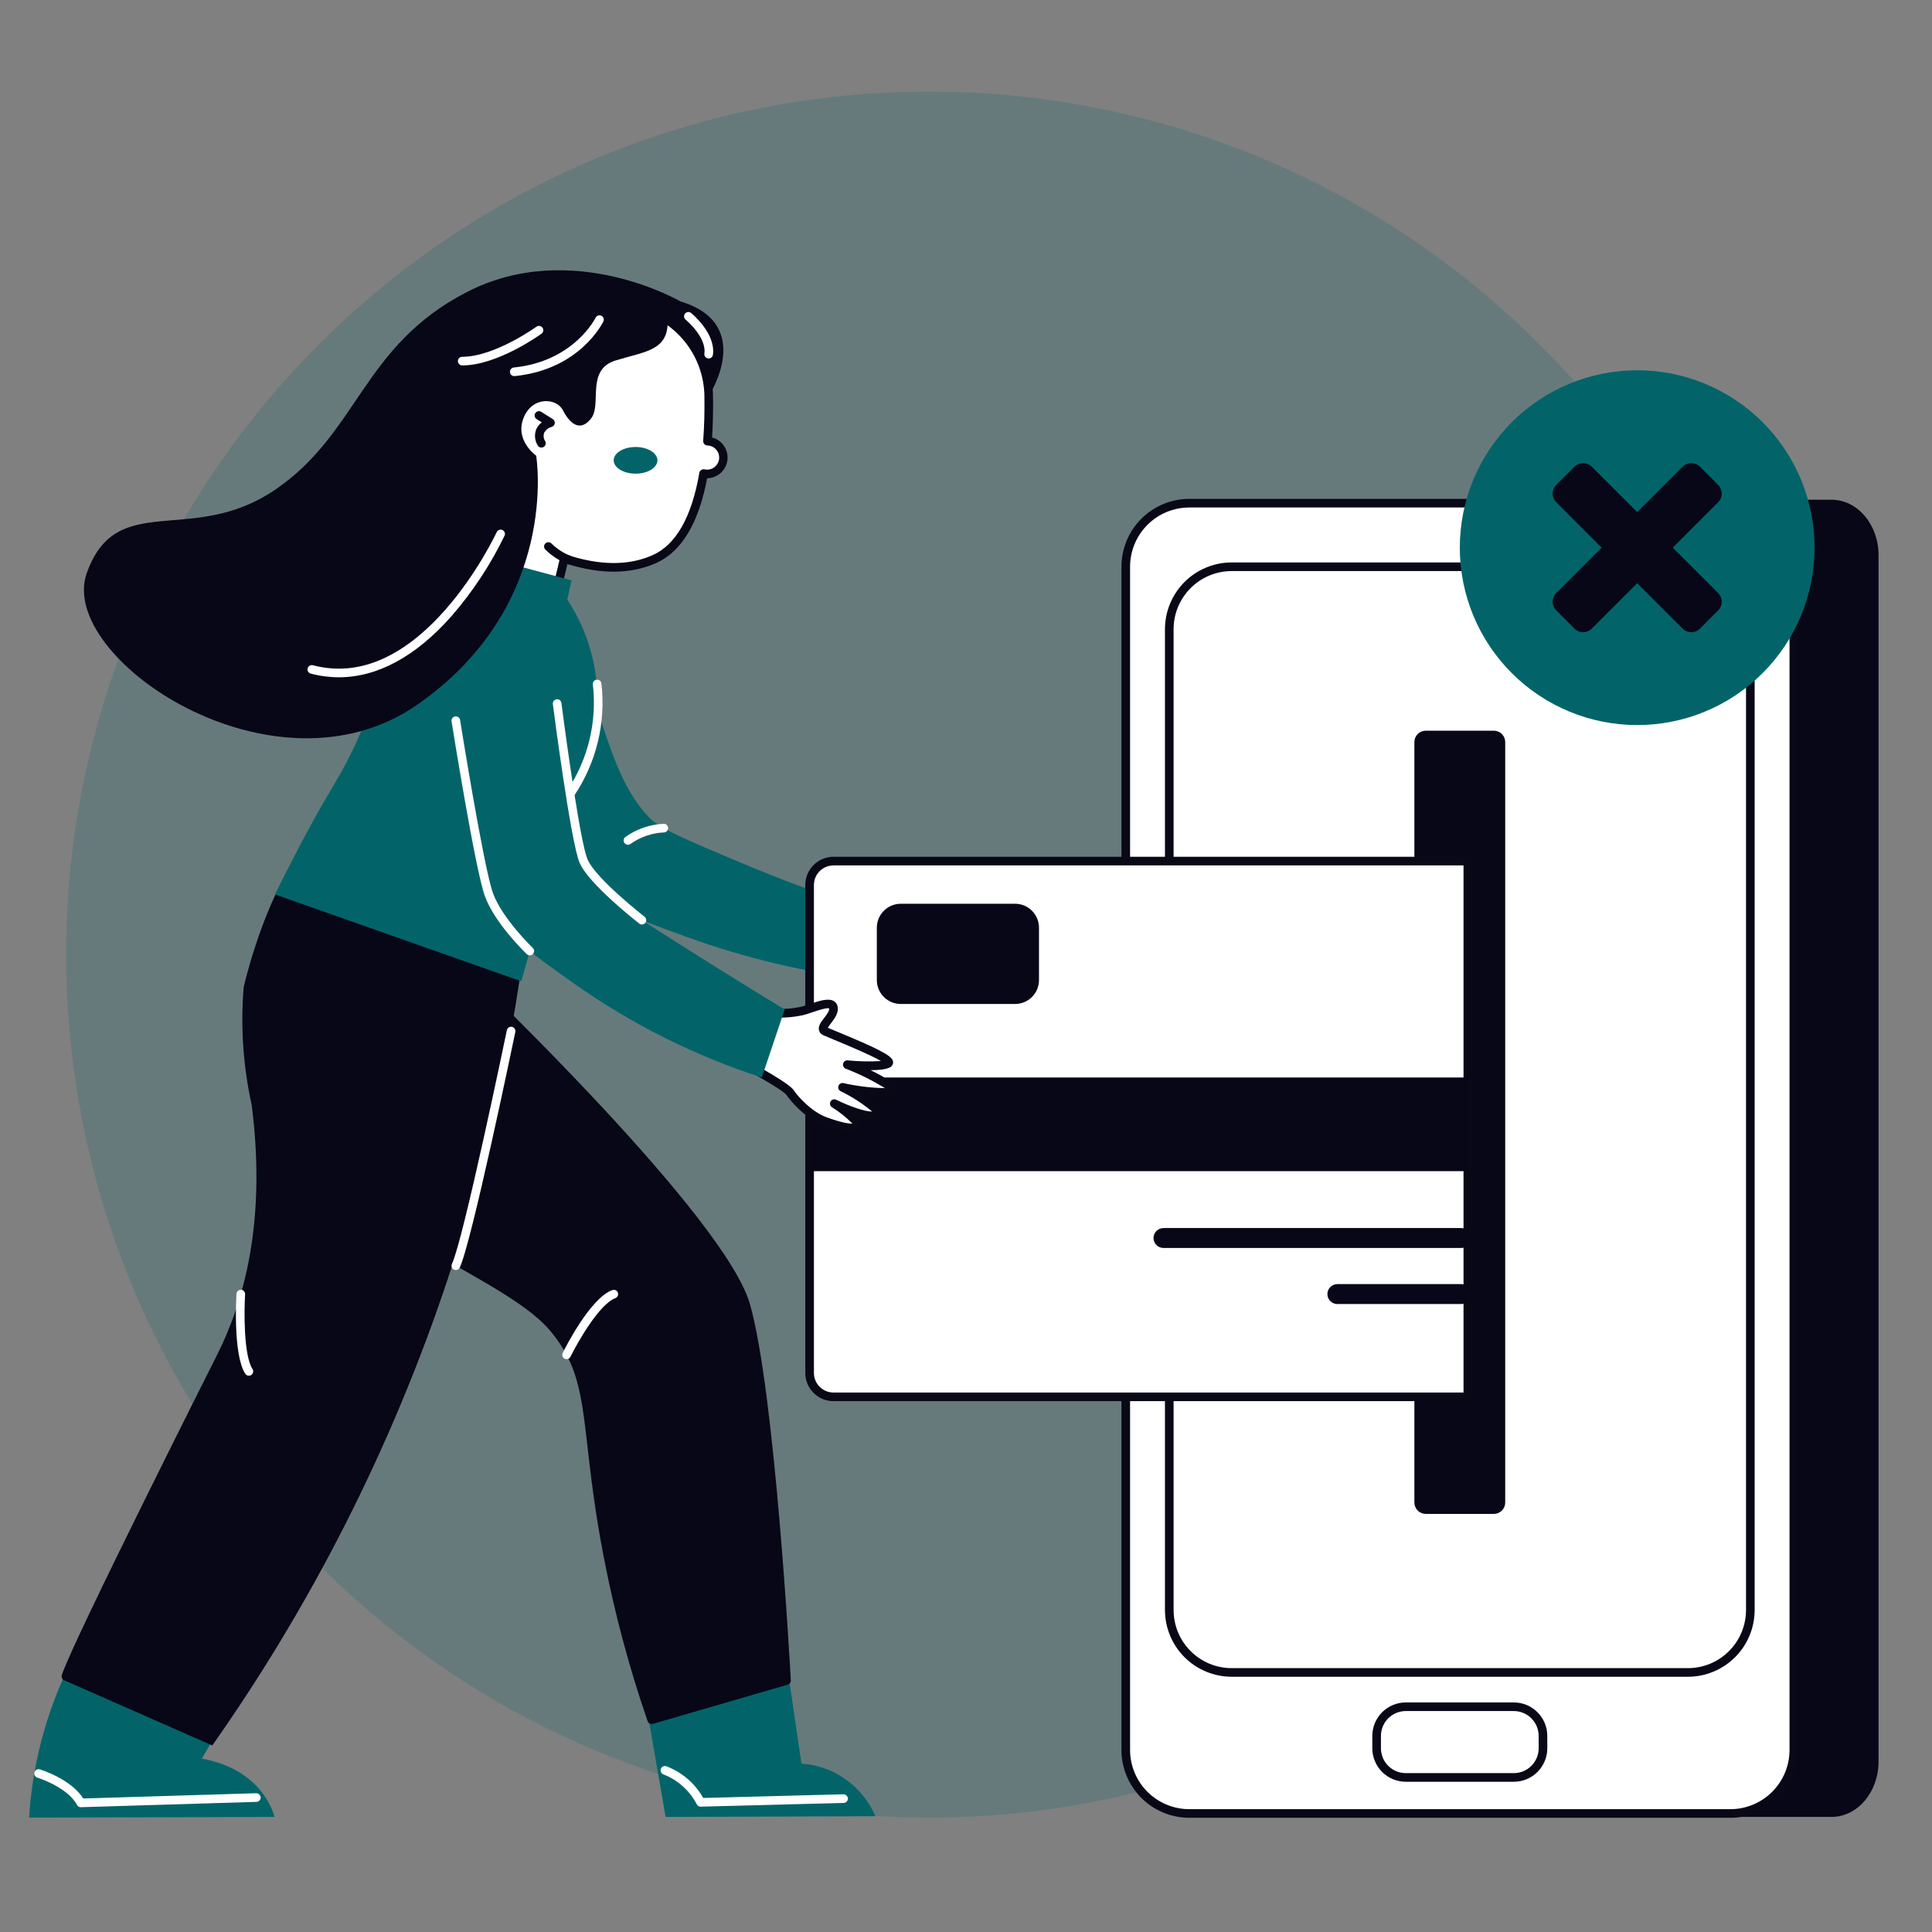<svg xmlns="http://www.w3.org/2000/svg" xmlns:xlink="http://www.w3.org/1999/xlink" width="750" zoomAndPan="magnify" viewBox="0 0 562.5 562.5" height="750" preserveAspectRatio="xMidYMid meet" version="1.0"><rect x="0" y="0" width="562.5" height="562.5" fill="#808080" stroke="none"/><defs><filter x="0%" y="0%" width="100%" height="100%" id="b93dfa17c3"><feColorMatrix values="0 0 0 0 1 0 0 0 0 1 0 0 0 0 1 0 0 0 1 0" color-interpolation-filters="sRGB"/></filter><clipPath id="ed62a3acf7"><path d="M 18 26.648 L 523 26.648 L 523 529.449 L 18 529.449 Z M 18 26.648 " clip-rule="nonzero"/></clipPath><mask id="d28caed404"><g filter="url(#b93dfa17c3)"><rect x="-56.25" width="675" fill="#000000" y="-56.25" height="675" fill-opacity="0.2"/></g></mask><clipPath id="f7e1332bcf"><path d="M 1 0.648 L 504 0.648 L 504 503.211 L 1 503.211 Z M 1 0.648 " clip-rule="nonzero"/></clipPath><clipPath id="2281cc730f"><rect x="0" width="505" y="0" height="504"/></clipPath><clipPath id="e8bb24492a"><path d="M 326 145 L 524 145 L 524 529.449 L 326 529.449 Z M 326 145 " clip-rule="nonzero"/></clipPath><clipPath id="4fa342611a"><path d="M 8.234 480 L 80 480 L 80 529.449 L 8.234 529.449 Z M 8.234 480 " clip-rule="nonzero"/></clipPath></defs><g clip-path="url(#ed62a3acf7)"><g mask="url(#d28caed404)"><g transform="matrix(1, 0, 0, 1, 18, 26)"><g clip-path="url(#2281cc730f)"><g clip-path="url(#f7e1332bcf)"><path fill="#026469" d="M 252.535 0.648 C 256.648 0.648 260.758 0.746 264.863 0.949 C 268.973 1.152 273.07 1.453 277.164 1.855 C 281.258 2.258 285.336 2.762 289.406 3.367 C 293.473 3.969 297.523 4.672 301.559 5.477 C 305.59 6.277 309.602 7.18 313.59 8.176 C 317.578 9.176 321.543 10.273 325.477 11.465 C 329.414 12.66 333.316 13.949 337.188 15.336 C 341.059 16.723 344.895 18.199 348.695 19.773 C 352.492 21.348 356.254 23.016 359.969 24.773 C 363.688 26.531 367.359 28.379 370.988 30.316 C 374.613 32.258 378.191 34.281 381.719 36.395 C 385.246 38.512 388.719 40.711 392.137 42.996 C 395.559 45.281 398.918 47.648 402.223 50.098 C 405.523 52.547 408.766 55.074 411.945 57.684 C 415.121 60.293 418.234 62.977 421.281 65.738 C 424.332 68.5 427.309 71.336 430.215 74.246 C 433.125 77.152 435.957 80.129 438.719 83.176 C 441.48 86.223 444.168 89.336 446.777 92.516 C 449.383 95.695 451.914 98.938 454.363 102.238 C 456.812 105.543 459.18 108.902 461.465 112.324 C 463.75 115.742 465.949 119.215 468.062 122.742 C 470.176 126.27 472.203 129.848 474.141 133.473 C 476.082 137.102 477.93 140.773 479.688 144.488 C 481.445 148.207 483.113 151.965 484.688 155.766 C 486.258 159.562 487.738 163.398 489.125 167.273 C 490.512 171.145 491.801 175.047 492.992 178.984 C 494.188 182.918 495.285 186.879 496.281 190.871 C 497.281 194.859 498.184 198.871 498.984 202.902 C 499.789 206.938 500.488 210.988 501.094 215.055 C 501.695 219.121 502.199 223.203 502.602 227.297 C 503.008 231.387 503.309 235.488 503.512 239.594 C 503.711 243.703 503.812 247.812 503.812 251.926 C 503.812 256.039 503.711 260.148 503.512 264.254 C 503.309 268.363 503.008 272.461 502.602 276.555 C 502.199 280.648 501.695 284.727 501.094 288.797 C 500.488 292.863 499.789 296.914 498.984 300.945 C 498.184 304.98 497.281 308.992 496.281 312.98 C 495.285 316.969 494.188 320.934 492.992 324.867 C 491.801 328.805 490.512 332.707 489.125 336.578 C 487.738 340.449 486.258 344.285 484.688 348.086 C 483.113 351.883 481.445 355.645 479.688 359.359 C 477.93 363.078 476.082 366.75 474.141 370.379 C 472.203 374.004 470.176 377.582 468.062 381.109 C 465.949 384.637 463.75 388.109 461.465 391.527 C 459.18 394.949 456.812 398.309 454.363 401.613 C 451.914 404.914 449.383 408.156 446.777 411.336 C 444.168 414.512 441.48 417.625 438.719 420.672 C 435.957 423.719 433.125 426.699 430.215 429.605 C 427.309 432.516 424.328 435.348 421.281 438.109 C 418.234 440.871 415.121 443.559 411.945 446.168 C 408.766 448.773 405.523 451.305 402.223 453.754 C 398.918 456.203 395.559 458.57 392.137 460.855 C 388.719 463.141 385.246 465.34 381.719 467.453 C 378.191 469.566 374.613 471.594 370.988 473.531 C 367.359 475.473 363.688 477.32 359.969 479.078 C 356.254 480.836 352.492 482.504 348.695 484.078 C 344.895 485.648 341.059 487.129 337.188 488.516 C 333.316 489.902 329.414 491.191 325.477 492.383 C 321.543 493.578 317.578 494.676 313.59 495.672 C 309.602 496.672 305.59 497.574 301.559 498.375 C 297.523 499.18 293.473 499.879 289.406 500.484 C 285.336 501.086 281.258 501.59 277.164 501.992 C 273.07 502.398 268.973 502.699 264.863 502.902 C 260.758 503.102 256.648 503.203 252.535 503.203 C 248.422 503.203 244.312 503.102 240.203 502.902 C 236.098 502.699 231.996 502.398 227.906 501.992 C 223.812 501.59 219.73 501.086 215.664 500.484 C 211.598 499.879 207.547 499.18 203.512 498.375 C 199.48 497.574 195.469 496.672 191.48 495.672 C 187.488 494.676 183.527 493.578 179.594 492.383 C 175.656 491.191 171.754 489.902 167.883 488.516 C 164.008 487.129 160.176 485.648 156.375 484.078 C 152.574 482.504 148.816 480.836 145.098 479.078 C 141.383 477.32 137.711 475.473 134.082 473.531 C 130.457 471.594 126.879 469.566 123.352 467.453 C 119.824 465.34 116.352 463.141 112.934 460.855 C 109.512 458.57 106.152 456.203 102.848 453.754 C 99.547 451.305 96.305 448.773 93.125 446.168 C 89.945 443.559 86.832 440.871 83.785 438.109 C 80.738 435.348 77.762 432.516 74.855 429.605 C 71.945 426.699 69.109 423.719 66.348 420.672 C 63.586 417.625 60.902 414.512 58.293 411.336 C 55.684 408.156 53.156 404.914 50.707 401.613 C 48.258 398.309 45.891 394.949 43.605 391.527 C 41.32 388.109 39.121 384.637 37.008 381.109 C 34.891 377.582 32.867 374.004 30.926 370.379 C 28.988 366.75 27.141 363.078 25.383 359.359 C 23.625 355.645 21.957 351.883 20.383 348.086 C 18.809 344.285 17.332 340.449 15.945 336.578 C 14.559 332.707 13.27 328.805 12.074 324.867 C 10.883 320.934 9.785 316.969 8.785 312.98 C 7.789 308.992 6.887 304.98 6.086 300.945 C 5.281 296.914 4.578 292.863 3.977 288.797 C 3.371 284.727 2.871 280.648 2.465 276.555 C 2.062 272.461 1.762 268.363 1.559 264.254 C 1.355 260.148 1.258 256.039 1.258 251.926 C 1.258 247.812 1.355 243.703 1.559 239.594 C 1.762 235.488 2.062 231.387 2.465 227.297 C 2.871 223.203 3.371 219.121 3.977 215.055 C 4.578 210.988 5.281 206.938 6.086 202.902 C 6.887 198.871 7.789 194.859 8.785 190.871 C 9.785 186.879 10.883 182.918 12.074 178.984 C 13.27 175.047 14.559 171.145 15.945 167.273 C 17.332 163.398 18.809 159.562 20.383 155.766 C 21.957 151.965 23.625 148.207 25.383 144.488 C 27.141 140.773 28.988 137.102 30.926 133.473 C 32.867 129.848 34.891 126.27 37.008 122.742 C 39.121 119.215 41.32 115.742 43.605 112.324 C 45.891 108.902 48.258 105.543 50.707 102.238 C 53.156 98.938 55.684 95.695 58.293 92.516 C 60.902 89.336 63.586 86.223 66.348 83.176 C 69.109 80.129 71.945 77.152 74.855 74.246 C 77.762 71.336 80.738 68.5 83.785 65.738 C 86.832 62.977 89.945 60.293 93.125 57.684 C 96.305 55.074 99.547 52.547 102.848 50.098 C 106.152 47.648 109.512 45.281 112.934 42.996 C 116.352 40.711 119.824 38.512 123.352 36.395 C 126.879 34.281 130.457 32.258 134.082 30.316 C 137.711 28.379 141.383 26.531 145.098 24.773 C 148.816 23.016 152.574 21.348 156.375 19.773 C 160.176 18.199 164.008 16.723 167.883 15.336 C 171.754 13.949 175.656 12.66 179.594 11.465 C 183.527 10.273 187.488 9.176 191.48 8.176 C 195.469 7.18 199.48 6.277 203.512 5.477 C 207.547 4.672 211.598 3.969 215.664 3.367 C 219.73 2.762 223.812 2.258 227.906 1.855 C 231.996 1.453 236.098 1.152 240.203 0.949 C 244.312 0.746 248.422 0.648 252.535 0.648 Z M 252.535 0.648 " fill-opacity="1" fill-rule="nonzero"/></g></g></g></g></g><path fill="#080717" d="M 533.242 528.996 C 540.793 528.996 546.938 521.77 546.938 512.883 L 546.938 161.609 C 546.938 152.723 540.793 145.496 533.242 145.496 L 364.406 145.496 C 356.855 145.496 350.711 152.723 350.711 161.609 L 350.711 512.883 C 350.711 521.77 356.855 528.996 364.406 528.996 Z M 533.242 528.996 " fill-opacity="1" fill-rule="nonzero"/><path fill="#ffffff" d="M 503.789 527.996 L 346.254 527.996 C 345.648 527.996 345.047 527.965 344.441 527.906 C 343.84 527.848 343.242 527.758 342.648 527.641 C 342.055 527.523 341.469 527.375 340.887 527.199 C 340.309 527.023 339.738 526.82 339.18 526.586 C 338.621 526.355 338.074 526.098 337.539 525.812 C 337.004 525.527 336.484 525.215 335.984 524.879 C 335.48 524.543 334.992 524.184 334.523 523.797 C 334.059 523.414 333.609 523.008 333.18 522.578 C 332.754 522.152 332.348 521.703 331.961 521.234 C 331.578 520.766 331.219 520.281 330.883 519.777 C 330.543 519.273 330.234 518.754 329.949 518.223 C 329.664 517.688 329.402 517.141 329.172 516.582 C 328.941 516.02 328.738 515.453 328.562 514.871 C 328.387 514.293 328.238 513.707 328.121 513.113 C 328 512.52 327.914 511.918 327.855 511.316 C 327.793 510.715 327.766 510.109 327.766 509.504 L 327.766 164.992 C 327.766 164.387 327.793 163.781 327.855 163.18 C 327.914 162.574 328 161.977 328.121 161.383 C 328.238 160.789 328.387 160.203 328.562 159.625 C 328.738 159.043 328.941 158.473 329.172 157.914 C 329.402 157.355 329.664 156.809 329.949 156.273 C 330.234 155.742 330.543 155.223 330.883 154.719 C 331.219 154.215 331.578 153.73 331.961 153.262 C 332.348 152.793 332.754 152.344 333.18 151.918 C 333.609 151.488 334.059 151.082 334.523 150.699 C 334.992 150.312 335.48 149.953 335.984 149.617 C 336.484 149.281 337.004 148.969 337.539 148.684 C 338.074 148.398 338.621 148.141 339.18 147.906 C 339.738 147.676 340.309 147.473 340.887 147.297 C 341.469 147.121 342.055 146.973 342.648 146.855 C 343.242 146.738 343.84 146.648 344.441 146.59 C 345.047 146.531 345.648 146.5 346.254 146.5 L 503.789 146.5 C 504.395 146.5 505 146.531 505.602 146.59 C 506.203 146.648 506.801 146.738 507.395 146.855 C 507.992 146.973 508.578 147.121 509.156 147.297 C 509.734 147.473 510.305 147.676 510.863 147.906 C 511.426 148.141 511.973 148.398 512.504 148.684 C 513.039 148.969 513.559 149.281 514.062 149.617 C 514.566 149.953 515.051 150.312 515.52 150.699 C 515.988 151.082 516.438 151.488 516.863 151.918 C 517.293 152.344 517.699 152.793 518.082 153.262 C 518.465 153.73 518.828 154.215 519.164 154.719 C 519.5 155.223 519.812 155.742 520.098 156.273 C 520.383 156.809 520.641 157.355 520.871 157.914 C 521.105 158.473 521.309 159.043 521.484 159.625 C 521.66 160.203 521.805 160.789 521.926 161.383 C 522.043 161.977 522.133 162.574 522.191 163.18 C 522.25 163.781 522.281 164.387 522.281 164.992 L 522.281 509.504 C 522.281 510.109 522.25 510.715 522.191 511.316 C 522.133 511.918 522.043 512.52 521.926 513.113 C 521.805 513.707 521.66 514.293 521.484 514.871 C 521.309 515.453 521.105 516.02 520.871 516.582 C 520.641 517.141 520.383 517.688 520.098 518.223 C 519.812 518.754 519.5 519.273 519.164 519.777 C 518.828 520.281 518.465 520.766 518.082 521.234 C 517.699 521.703 517.293 522.152 516.863 522.578 C 516.438 523.008 515.988 523.414 515.52 523.797 C 515.051 524.184 514.566 524.543 514.062 524.879 C 513.559 525.215 513.039 525.527 512.504 525.812 C 511.973 526.098 511.426 526.355 510.863 526.586 C 510.305 526.82 509.734 527.023 509.156 527.199 C 508.578 527.375 507.992 527.523 507.395 527.641 C 506.801 527.758 506.203 527.848 505.602 527.906 C 505 527.965 504.395 527.996 503.789 527.996 Z M 503.789 527.996 " fill-opacity="1" fill-rule="nonzero"/><g clip-path="url(#e8bb24492a)"><path fill="#090817" d="M 503.785 529.25 L 346.254 529.25 C 345.605 529.25 344.961 529.219 344.32 529.152 C 343.676 529.09 343.035 528.992 342.402 528.867 C 341.77 528.738 341.141 528.582 340.523 528.395 C 339.906 528.207 339.297 527.988 338.699 527.742 C 338.102 527.492 337.52 527.215 336.949 526.91 C 336.379 526.605 335.824 526.273 335.289 525.914 C 334.75 525.555 334.23 525.172 333.734 524.762 C 333.234 524.352 332.754 523.918 332.297 523.461 C 331.84 523 331.406 522.523 330.996 522.023 C 330.586 521.523 330.199 521.004 329.844 520.469 C 329.484 519.93 329.148 519.375 328.844 518.805 C 328.539 518.238 328.266 517.652 328.016 517.055 C 327.77 516.457 327.551 515.852 327.363 515.23 C 327.176 514.613 327.016 513.988 326.891 513.352 C 326.762 512.719 326.668 512.082 326.605 511.438 C 326.539 510.793 326.508 510.148 326.508 509.504 L 326.508 164.988 C 326.508 164.344 326.539 163.699 326.605 163.055 C 326.668 162.41 326.762 161.773 326.891 161.137 C 327.016 160.504 327.176 159.879 327.363 159.258 C 327.551 158.641 327.77 158.035 328.016 157.438 C 328.266 156.84 328.539 156.254 328.844 155.684 C 329.148 155.113 329.484 154.562 329.844 154.023 C 330.199 153.488 330.586 152.969 330.996 152.469 C 331.406 151.969 331.84 151.488 332.297 151.031 C 332.754 150.574 333.234 150.141 333.734 149.73 C 334.23 149.32 334.75 148.938 335.289 148.578 C 335.824 148.219 336.379 147.887 336.949 147.582 C 337.52 147.277 338.102 147 338.699 146.75 C 339.297 146.504 339.906 146.285 340.523 146.098 C 341.145 145.91 341.77 145.754 342.402 145.625 C 343.035 145.5 343.676 145.402 344.32 145.34 C 344.961 145.277 345.605 145.242 346.254 145.242 L 503.785 145.242 C 504.434 145.242 505.078 145.277 505.723 145.34 C 506.363 145.402 507.004 145.5 507.637 145.625 C 508.27 145.754 508.898 145.91 509.516 146.098 C 510.133 146.285 510.742 146.504 511.34 146.75 C 511.938 147 512.52 147.277 513.09 147.582 C 513.66 147.887 514.215 148.219 514.75 148.578 C 515.289 148.938 515.809 149.32 516.309 149.73 C 516.809 150.141 517.285 150.574 517.742 151.031 C 518.199 151.488 518.633 151.969 519.043 152.469 C 519.453 152.969 519.84 153.488 520.199 154.023 C 520.559 154.562 520.891 155.113 521.195 155.684 C 521.5 156.254 521.777 156.84 522.023 157.438 C 522.273 158.035 522.488 158.641 522.68 159.258 C 522.867 159.879 523.023 160.504 523.148 161.137 C 523.277 161.773 523.371 162.41 523.438 163.055 C 523.5 163.699 523.531 164.344 523.535 164.988 L 523.535 509.504 C 523.531 510.148 523.5 510.793 523.438 511.438 C 523.371 512.082 523.277 512.719 523.148 513.352 C 523.023 513.988 522.867 514.613 522.68 515.23 C 522.488 515.852 522.273 516.457 522.023 517.055 C 521.777 517.652 521.5 518.238 521.195 518.805 C 520.891 519.375 520.559 519.93 520.199 520.469 C 519.84 521.004 519.453 521.523 519.043 522.023 C 518.633 522.523 518.199 523.004 517.742 523.461 C 517.285 523.918 516.809 524.352 516.309 524.762 C 515.809 525.172 515.289 525.555 514.75 525.914 C 514.215 526.273 513.66 526.605 513.09 526.91 C 512.52 527.215 511.938 527.492 511.34 527.742 C 510.742 527.988 510.137 528.207 509.516 528.395 C 508.898 528.582 508.27 528.738 507.637 528.867 C 507.004 528.992 506.363 529.09 505.723 529.152 C 505.078 529.219 504.434 529.25 503.785 529.25 Z M 346.254 147.754 C 345.691 147.758 345.125 147.785 344.566 147.84 C 344.004 147.895 343.445 147.98 342.895 148.09 C 342.34 148.199 341.793 148.336 341.254 148.5 C 340.715 148.664 340.184 148.855 339.66 149.074 C 339.141 149.289 338.633 149.531 338.133 149.797 C 337.637 150.062 337.152 150.352 336.684 150.664 C 336.215 150.98 335.762 151.316 335.324 151.672 C 334.891 152.031 334.473 152.41 334.074 152.809 C 333.676 153.207 333.297 153.625 332.938 154.062 C 332.578 154.496 332.242 154.949 331.93 155.418 C 331.617 155.887 331.328 156.371 331.059 156.867 C 330.793 157.367 330.555 157.875 330.336 158.398 C 330.121 158.918 329.93 159.449 329.766 159.988 C 329.602 160.527 329.465 161.074 329.355 161.629 C 329.242 162.184 329.16 162.738 329.105 163.301 C 329.047 163.863 329.02 164.426 329.02 164.988 L 329.02 509.504 C 329.02 510.066 329.047 510.629 329.105 511.191 C 329.16 511.754 329.242 512.309 329.355 512.863 C 329.465 513.418 329.602 513.965 329.766 514.504 C 329.93 515.043 330.121 515.574 330.336 516.094 C 330.551 516.617 330.793 517.125 331.059 517.625 C 331.324 518.121 331.617 518.605 331.93 519.074 C 332.242 519.543 332.578 519.996 332.938 520.43 C 333.297 520.867 333.672 521.285 334.074 521.684 C 334.473 522.082 334.891 522.461 335.324 522.82 C 335.762 523.176 336.215 523.512 336.684 523.828 C 337.152 524.141 337.637 524.43 338.133 524.695 C 338.629 524.965 339.141 525.203 339.66 525.422 C 340.184 525.637 340.715 525.828 341.254 525.992 C 341.793 526.156 342.34 526.293 342.895 526.402 C 343.445 526.516 344.004 526.598 344.566 526.652 C 345.125 526.707 345.691 526.738 346.254 526.738 L 503.785 526.738 C 504.352 526.738 504.914 526.707 505.477 526.652 C 506.035 526.598 506.594 526.516 507.148 526.402 C 507.699 526.293 508.246 526.156 508.789 525.992 C 509.328 525.828 509.859 525.637 510.379 525.422 C 510.898 525.203 511.41 524.965 511.906 524.695 C 512.406 524.43 512.887 524.141 513.355 523.828 C 513.828 523.512 514.277 523.176 514.715 522.82 C 515.152 522.461 515.57 522.082 515.969 521.684 C 516.367 521.285 516.746 520.867 517.102 520.43 C 517.461 519.996 517.797 519.543 518.109 519.074 C 518.426 518.605 518.715 518.121 518.98 517.625 C 519.246 517.125 519.488 516.617 519.703 516.094 C 519.922 515.574 520.109 515.043 520.273 514.504 C 520.438 513.965 520.574 513.418 520.688 512.863 C 520.797 512.309 520.879 511.754 520.938 511.191 C 520.992 510.629 521.02 510.066 521.02 509.504 L 521.02 164.988 C 521.02 164.426 520.992 163.863 520.938 163.301 C 520.879 162.738 520.797 162.184 520.688 161.629 C 520.574 161.074 520.438 160.527 520.273 159.988 C 520.109 159.449 519.918 158.918 519.703 158.398 C 519.488 157.875 519.246 157.367 518.98 156.867 C 518.715 156.371 518.422 155.887 518.109 155.418 C 517.797 154.949 517.461 154.496 517.102 154.062 C 516.746 153.625 516.367 153.207 515.969 152.809 C 515.566 152.41 515.152 152.031 514.715 151.672 C 514.277 151.316 513.824 150.98 513.355 150.664 C 512.887 150.352 512.406 150.062 511.906 149.797 C 511.41 149.531 510.898 149.289 510.379 149.074 C 509.859 148.855 509.328 148.664 508.789 148.5 C 508.246 148.336 507.699 148.199 507.148 148.09 C 506.594 147.98 506.035 147.895 505.477 147.84 C 504.914 147.785 504.352 147.758 503.785 147.754 Z M 346.254 147.754 " fill-opacity="1" fill-rule="nonzero"/></g><path fill="#ffffff" d="M 358.598 165.008 L 491.445 165.008 C 492.039 165.008 492.633 165.039 493.223 165.098 C 493.816 165.156 494.402 165.242 494.988 165.359 C 495.57 165.473 496.148 165.617 496.715 165.793 C 497.285 165.965 497.844 166.164 498.395 166.391 C 498.945 166.621 499.48 166.875 500.004 167.152 C 500.531 167.434 501.039 167.738 501.535 168.07 C 502.027 168.402 502.508 168.754 502.965 169.133 C 503.426 169.508 503.867 169.91 504.285 170.328 C 504.707 170.75 505.105 171.191 505.484 171.648 C 505.859 172.109 506.215 172.586 506.547 173.082 C 506.875 173.574 507.18 174.086 507.461 174.609 C 507.742 175.133 507.996 175.672 508.223 176.223 C 508.453 176.77 508.652 177.332 508.824 177.898 C 508.996 178.469 509.141 179.047 509.258 179.629 C 509.375 180.211 509.461 180.801 509.52 181.391 C 509.578 181.984 509.605 182.578 509.605 183.172 L 509.605 468.766 C 509.605 469.359 509.578 469.953 509.52 470.547 C 509.461 471.137 509.375 471.727 509.258 472.309 C 509.141 472.891 508.996 473.469 508.824 474.039 C 508.652 474.605 508.453 475.164 508.223 475.715 C 507.996 476.266 507.742 476.801 507.461 477.328 C 507.18 477.852 506.875 478.359 506.547 478.855 C 506.215 479.352 505.859 479.828 505.484 480.289 C 505.105 480.746 504.707 481.188 504.285 481.609 C 503.867 482.027 503.426 482.426 502.965 482.805 C 502.508 483.184 502.027 483.535 501.535 483.867 C 501.039 484.195 500.531 484.504 500.004 484.781 C 499.48 485.062 498.945 485.316 498.395 485.543 C 497.844 485.773 497.285 485.973 496.715 486.145 C 496.148 486.316 495.57 486.461 494.988 486.578 C 494.402 486.695 493.816 486.781 493.223 486.84 C 492.633 486.898 492.039 486.926 491.445 486.926 L 358.598 486.926 C 358 486.926 357.41 486.898 356.816 486.84 C 356.223 486.781 355.637 486.695 355.055 486.578 C 354.469 486.461 353.895 486.316 353.324 486.145 C 352.754 485.973 352.195 485.773 351.645 485.543 C 351.098 485.316 350.559 485.062 350.035 484.781 C 349.512 484.504 349 484.195 348.508 483.867 C 348.012 483.535 347.535 483.184 347.074 482.805 C 346.613 482.426 346.176 482.027 345.754 481.609 C 345.332 481.188 344.934 480.746 344.559 480.289 C 344.18 479.828 343.824 479.352 343.496 478.855 C 343.164 478.359 342.859 477.852 342.578 477.328 C 342.297 476.801 342.043 476.266 341.816 475.715 C 341.59 475.164 341.391 474.605 341.215 474.039 C 341.043 473.469 340.898 472.891 340.781 472.309 C 340.668 471.727 340.578 471.137 340.523 470.547 C 340.465 469.953 340.434 469.359 340.434 468.766 L 340.434 183.172 C 340.434 182.578 340.465 181.984 340.523 181.391 C 340.578 180.801 340.668 180.211 340.781 179.629 C 340.898 179.047 341.043 178.469 341.215 177.898 C 341.391 177.332 341.59 176.77 341.816 176.223 C 342.043 175.672 342.297 175.133 342.578 174.609 C 342.859 174.086 343.164 173.574 343.496 173.082 C 343.824 172.586 344.18 172.109 344.559 171.648 C 344.934 171.191 345.332 170.75 345.754 170.328 C 346.176 169.91 346.613 169.508 347.074 169.133 C 347.535 168.754 348.012 168.402 348.508 168.07 C 349 167.738 349.512 167.434 350.035 167.152 C 350.559 166.875 351.098 166.621 351.645 166.391 C 352.195 166.164 352.754 165.965 353.324 165.793 C 353.895 165.617 354.469 165.473 355.055 165.359 C 355.637 165.242 356.223 165.156 356.816 165.098 C 357.41 165.039 358 165.008 358.598 165.008 Z M 358.598 165.008 " fill-opacity="1" fill-rule="nonzero"/><path fill="#090817" d="M 491.445 488.184 L 358.598 488.184 C 357.961 488.184 357.328 488.152 356.695 488.09 C 356.062 488.027 355.434 487.934 354.809 487.809 C 354.188 487.684 353.57 487.527 352.965 487.344 C 352.355 487.16 351.758 486.945 351.172 486.699 C 350.582 486.457 350.008 486.184 349.449 485.887 C 348.887 485.586 348.344 485.258 347.816 484.906 C 347.285 484.555 346.777 484.176 346.285 483.77 C 345.793 483.367 345.324 482.941 344.875 482.492 C 344.426 482.043 343.996 481.574 343.594 481.082 C 343.191 480.59 342.812 480.082 342.461 479.551 C 342.105 479.023 341.777 478.48 341.48 477.918 C 341.18 477.359 340.906 476.785 340.664 476.199 C 340.418 475.609 340.207 475.012 340.02 474.406 C 339.836 473.797 339.68 473.18 339.555 472.559 C 339.43 471.934 339.336 471.305 339.273 470.672 C 339.211 470.043 339.18 469.406 339.176 468.77 L 339.176 183.172 C 339.18 182.535 339.211 181.902 339.273 181.27 C 339.336 180.637 339.43 180.008 339.555 179.387 C 339.68 178.762 339.832 178.145 340.02 177.539 C 340.203 176.93 340.418 176.332 340.66 175.742 C 340.906 175.156 341.176 174.582 341.477 174.023 C 341.777 173.461 342.105 172.918 342.457 172.387 C 342.809 171.859 343.188 171.352 343.594 170.859 C 343.996 170.367 344.422 169.898 344.871 169.445 C 345.32 168.996 345.793 168.57 346.281 168.168 C 346.773 167.766 347.285 167.387 347.812 167.031 C 348.34 166.68 348.887 166.352 349.445 166.051 C 350.008 165.754 350.582 165.48 351.168 165.238 C 351.754 164.992 352.355 164.777 352.961 164.594 C 353.57 164.41 354.188 164.254 354.809 164.129 C 355.434 164.004 356.062 163.91 356.695 163.848 C 357.328 163.785 357.961 163.754 358.598 163.754 L 491.445 163.754 C 492.078 163.754 492.715 163.785 493.348 163.848 C 493.98 163.91 494.605 164.004 495.23 164.129 C 495.855 164.254 496.469 164.41 497.078 164.594 C 497.688 164.777 498.285 164.992 498.871 165.238 C 499.457 165.48 500.031 165.754 500.594 166.051 C 501.152 166.352 501.699 166.68 502.227 167.031 C 502.754 167.387 503.266 167.766 503.758 168.168 C 504.25 168.57 504.719 168.996 505.168 169.445 C 505.617 169.898 506.043 170.367 506.449 170.859 C 506.852 171.352 507.23 171.859 507.582 172.387 C 507.938 172.918 508.262 173.461 508.562 174.023 C 508.863 174.582 509.137 175.156 509.379 175.742 C 509.621 176.332 509.836 176.93 510.023 177.539 C 510.207 178.145 510.359 178.762 510.484 179.387 C 510.609 180.008 510.703 180.637 510.766 181.27 C 510.828 181.902 510.863 182.535 510.863 183.172 L 510.863 468.77 C 510.863 469.406 510.828 470.043 510.766 470.672 C 510.703 471.305 510.609 471.934 510.484 472.559 C 510.359 473.18 510.207 473.797 510.02 474.406 C 509.836 475.012 509.621 475.609 509.379 476.199 C 509.133 476.785 508.863 477.359 508.562 477.918 C 508.262 478.48 507.934 479.023 507.582 479.551 C 507.227 480.082 506.848 480.59 506.445 481.082 C 506.043 481.574 505.617 482.043 505.168 482.492 C 504.719 482.941 504.246 483.367 503.754 483.77 C 503.262 484.176 502.754 484.551 502.227 484.906 C 501.695 485.258 501.152 485.586 500.594 485.887 C 500.031 486.184 499.457 486.457 498.871 486.699 C 498.281 486.945 497.684 487.16 497.078 487.344 C 496.469 487.527 495.852 487.684 495.23 487.809 C 494.605 487.934 493.98 488.027 493.348 488.09 C 492.715 488.152 492.078 488.184 491.445 488.184 Z M 358.598 166.266 C 358.043 166.266 357.492 166.293 356.941 166.348 C 356.391 166.402 355.844 166.484 355.301 166.594 C 354.758 166.703 354.219 166.836 353.691 166.996 C 353.16 167.16 352.641 167.344 352.129 167.559 C 351.617 167.77 351.117 168.008 350.629 168.27 C 350.145 168.527 349.668 168.812 349.207 169.121 C 348.75 169.43 348.305 169.758 347.875 170.109 C 347.449 170.461 347.039 170.832 346.648 171.223 C 346.258 171.613 345.887 172.023 345.535 172.453 C 345.184 172.879 344.852 173.324 344.547 173.785 C 344.238 174.242 343.953 174.719 343.691 175.207 C 343.43 175.695 343.195 176.195 342.984 176.707 C 342.77 177.215 342.582 177.738 342.422 178.266 C 342.262 178.797 342.125 179.332 342.02 179.875 C 341.91 180.418 341.828 180.965 341.773 181.516 C 341.719 182.066 341.691 182.617 341.691 183.172 L 341.691 468.77 C 341.691 469.324 341.719 469.879 341.773 470.43 C 341.828 470.98 341.91 471.523 342.02 472.066 C 342.125 472.609 342.262 473.148 342.422 473.676 C 342.582 474.207 342.77 474.727 342.98 475.238 C 343.195 475.75 343.43 476.25 343.691 476.738 C 343.953 477.227 344.238 477.699 344.547 478.16 C 344.852 478.621 345.184 479.062 345.535 479.492 C 345.887 479.918 346.258 480.328 346.648 480.719 C 347.039 481.113 347.449 481.484 347.875 481.836 C 348.305 482.184 348.75 482.516 349.207 482.824 C 349.668 483.129 350.145 483.414 350.629 483.676 C 351.117 483.938 351.617 484.172 352.129 484.387 C 352.641 484.598 353.16 484.785 353.691 484.945 C 354.219 485.105 354.758 485.242 355.301 485.348 C 355.844 485.457 356.391 485.539 356.941 485.594 C 357.492 485.648 358.043 485.676 358.598 485.676 L 491.445 485.676 C 491.996 485.676 492.551 485.648 493.102 485.594 C 493.652 485.539 494.199 485.457 494.742 485.348 C 495.285 485.242 495.82 485.105 496.348 484.945 C 496.879 484.785 497.398 484.598 497.91 484.387 C 498.422 484.172 498.922 483.938 499.41 483.676 C 499.898 483.414 500.371 483.129 500.832 482.824 C 501.293 482.516 501.734 482.184 502.164 481.836 C 502.59 481.484 503 481.113 503.391 480.719 C 503.785 480.328 504.156 479.918 504.508 479.492 C 504.859 479.062 505.188 478.621 505.496 478.16 C 505.801 477.699 506.086 477.227 506.348 476.738 C 506.609 476.25 506.848 475.75 507.059 475.238 C 507.27 474.727 507.457 474.207 507.617 473.676 C 507.777 473.148 507.914 472.609 508.023 472.066 C 508.129 471.523 508.211 470.98 508.266 470.43 C 508.32 469.879 508.348 469.324 508.352 468.77 L 508.352 183.172 C 508.348 182.617 508.32 182.066 508.266 181.516 C 508.211 180.965 508.129 180.418 508.023 179.875 C 507.914 179.332 507.777 178.797 507.617 178.266 C 507.457 177.738 507.27 177.215 507.059 176.707 C 506.848 176.195 506.609 175.695 506.348 175.207 C 506.086 174.719 505.801 174.242 505.496 173.785 C 505.188 173.324 504.859 172.879 504.508 172.453 C 504.156 172.023 503.785 171.613 503.395 171.223 C 503 170.832 502.59 170.461 502.164 170.109 C 501.734 169.758 501.293 169.43 500.832 169.121 C 500.371 168.812 499.898 168.527 499.41 168.27 C 498.922 168.008 498.422 167.77 497.91 167.559 C 497.398 167.344 496.879 167.16 496.348 166.996 C 495.82 166.836 495.285 166.703 494.742 166.594 C 494.199 166.484 493.652 166.402 493.102 166.348 C 492.551 166.293 491.996 166.266 491.445 166.266 Z M 358.598 166.266 " fill-opacity="1" fill-rule="nonzero"/><path fill="#ffffff" d="M 409.293 496.918 L 440.746 496.918 C 441.305 496.918 441.855 496.973 442.402 497.082 C 442.949 497.188 443.48 497.352 443.996 497.562 C 444.512 497.777 445 498.039 445.465 498.348 C 445.926 498.656 446.355 499.008 446.75 499.402 C 447.145 499.797 447.496 500.227 447.809 500.691 C 448.117 501.152 448.379 501.645 448.59 502.16 C 448.805 502.672 448.965 503.203 449.074 503.75 C 449.184 504.297 449.238 504.852 449.238 505.406 L 449.238 509.012 C 449.238 509.57 449.184 510.121 449.074 510.668 C 448.965 511.215 448.805 511.746 448.59 512.262 C 448.379 512.773 448.117 513.266 447.809 513.727 C 447.496 514.191 447.145 514.621 446.75 515.016 C 446.355 515.41 445.926 515.762 445.465 516.07 C 445 516.379 444.512 516.641 443.996 516.855 C 443.48 517.07 442.949 517.23 442.402 517.34 C 441.855 517.449 441.305 517.5 440.746 517.5 L 409.293 517.5 C 408.734 517.5 408.184 517.449 407.637 517.34 C 407.09 517.23 406.559 517.07 406.043 516.855 C 405.527 516.641 405.039 516.379 404.574 516.07 C 404.113 515.762 403.684 515.41 403.289 515.016 C 402.895 514.621 402.543 514.191 402.234 513.727 C 401.922 513.266 401.664 512.773 401.449 512.262 C 401.234 511.746 401.074 511.215 400.965 510.668 C 400.855 510.121 400.801 509.57 400.801 509.012 L 400.801 505.406 C 400.801 504.852 400.855 504.297 400.965 503.75 C 401.074 503.203 401.234 502.672 401.449 502.16 C 401.664 501.645 401.922 501.152 402.234 500.691 C 402.543 500.227 402.895 499.797 403.289 499.402 C 403.684 499.008 404.113 498.656 404.574 498.348 C 405.039 498.039 405.527 497.777 406.043 497.562 C 406.559 497.352 407.09 497.188 407.637 497.082 C 408.184 496.973 408.734 496.918 409.293 496.918 Z M 409.293 496.918 " fill-opacity="1" fill-rule="nonzero"/><path fill="#090817" d="M 440.746 518.758 L 409.293 518.758 C 408.652 518.758 408.02 518.695 407.391 518.57 C 406.766 518.445 406.156 518.258 405.562 518.012 C 404.973 517.77 404.41 517.469 403.879 517.113 C 403.348 516.758 402.855 516.352 402.402 515.898 C 401.953 515.449 401.547 514.957 401.191 514.426 C 400.836 513.891 400.535 513.332 400.293 512.738 C 400.047 512.148 399.859 511.539 399.734 510.914 C 399.609 510.285 399.547 509.652 399.547 509.012 L 399.547 505.406 C 399.547 504.77 399.609 504.133 399.734 503.508 C 399.859 502.879 400.047 502.27 400.289 501.68 C 400.535 501.09 400.836 500.527 401.191 499.996 C 401.547 499.465 401.949 498.973 402.402 498.52 C 402.855 498.066 403.348 497.664 403.879 497.309 C 404.41 496.953 404.973 496.652 405.562 496.406 C 406.156 496.16 406.766 495.977 407.391 495.852 C 408.02 495.723 408.652 495.66 409.293 495.66 L 440.746 495.66 C 441.387 495.66 442.02 495.723 442.648 495.852 C 443.273 495.977 443.883 496.16 444.477 496.406 C 445.066 496.652 445.629 496.949 446.16 497.305 C 446.691 497.66 447.184 498.066 447.637 498.52 C 448.09 498.973 448.492 499.465 448.848 499.996 C 449.203 500.527 449.504 501.09 449.75 501.68 C 449.996 502.27 450.18 502.879 450.305 503.508 C 450.43 504.133 450.492 504.77 450.492 505.406 L 450.492 509.012 C 450.492 509.652 450.43 510.285 450.305 510.914 C 450.18 511.539 449.996 512.148 449.75 512.742 C 449.504 513.332 449.203 513.895 448.848 514.426 C 448.492 514.957 448.09 515.449 447.637 515.902 C 447.184 516.352 446.691 516.758 446.16 517.113 C 445.629 517.469 445.066 517.77 444.477 518.016 C 443.883 518.258 443.273 518.445 442.648 518.57 C 442.02 518.695 441.387 518.758 440.746 518.758 Z M 409.293 498.172 C 408.816 498.172 408.348 498.219 407.883 498.312 C 407.414 498.406 406.965 498.543 406.523 498.723 C 406.086 498.906 405.668 499.129 405.273 499.395 C 404.879 499.656 404.516 499.957 404.18 500.293 C 403.844 500.629 403.543 500.992 403.281 501.387 C 403.016 501.781 402.793 502.199 402.613 502.637 C 402.43 503.078 402.293 503.527 402.199 503.996 C 402.105 504.461 402.059 504.93 402.059 505.406 L 402.059 509.012 C 402.059 509.484 402.105 509.953 402.199 510.422 C 402.293 510.887 402.43 511.34 402.613 511.777 C 402.793 512.215 403.016 512.633 403.281 513.027 C 403.543 513.422 403.844 513.785 404.18 514.121 C 404.516 514.457 404.879 514.758 405.273 515.023 C 405.672 515.285 406.086 515.508 406.523 515.691 C 406.965 515.871 407.414 516.008 407.883 516.102 C 408.348 516.195 408.816 516.242 409.293 516.242 L 440.746 516.242 C 441.223 516.242 441.691 516.195 442.156 516.102 C 442.625 516.008 443.074 515.871 443.516 515.691 C 443.953 515.508 444.371 515.285 444.766 515.023 C 445.16 514.758 445.523 514.457 445.859 514.121 C 446.195 513.785 446.496 513.422 446.758 513.027 C 447.023 512.633 447.246 512.215 447.43 511.777 C 447.609 511.34 447.746 510.887 447.84 510.422 C 447.934 509.953 447.98 509.484 447.98 509.012 L 447.98 505.406 C 447.98 504.934 447.934 504.461 447.84 503.996 C 447.746 503.531 447.609 503.078 447.43 502.641 C 447.246 502.203 447.023 501.785 446.762 501.391 C 446.496 500.996 446.195 500.629 445.859 500.293 C 445.523 499.957 445.16 499.66 444.766 499.395 C 444.371 499.133 443.953 498.906 443.516 498.727 C 443.074 498.543 442.625 498.406 442.156 498.312 C 441.691 498.219 441.223 498.176 440.746 498.172 Z M 409.293 498.172 " fill-opacity="1" fill-rule="nonzero"/><path fill="#080717" d="M 415.102 212.742 L 434.938 212.742 C 435.375 212.742 435.797 212.824 436.203 212.992 C 436.605 213.16 436.965 213.398 437.273 213.707 C 437.582 214.02 437.824 214.375 437.988 214.781 C 438.156 215.188 438.242 215.605 438.242 216.047 L 438.242 437.469 C 438.242 437.906 438.156 438.328 437.988 438.73 C 437.824 439.137 437.582 439.492 437.273 439.805 C 436.965 440.113 436.605 440.352 436.203 440.52 C 435.797 440.688 435.375 440.77 434.938 440.77 L 415.102 440.77 C 414.664 440.77 414.242 440.688 413.84 440.52 C 413.434 440.352 413.074 440.113 412.766 439.805 C 412.457 439.492 412.219 439.137 412.051 438.73 C 411.883 438.328 411.797 437.906 411.797 437.469 L 411.797 216.047 C 411.797 215.605 411.883 215.188 412.051 214.781 C 412.219 214.375 412.457 214.02 412.766 213.707 C 413.074 213.398 413.434 213.16 413.84 212.992 C 414.242 212.824 414.664 212.742 415.102 212.742 Z M 415.102 212.742 " fill-opacity="1" fill-rule="nonzero"/><path fill="#026469" d="M 528.316 159.453 C 528.316 161.145 528.234 162.832 528.07 164.516 C 527.902 166.199 527.656 167.871 527.324 169.527 C 526.996 171.188 526.586 172.828 526.094 174.445 C 525.602 176.062 525.035 177.656 524.387 179.219 C 523.738 180.781 523.016 182.309 522.219 183.801 C 521.422 185.293 520.555 186.742 519.613 188.148 C 518.672 189.555 517.668 190.91 516.594 192.219 C 515.52 193.527 514.387 194.777 513.191 195.973 C 511.992 197.168 510.742 198.305 509.434 199.379 C 508.125 200.449 506.77 201.457 505.363 202.398 C 503.957 203.336 502.508 204.207 501.016 205.004 C 499.523 205.801 497.996 206.523 496.434 207.168 C 494.871 207.816 493.281 208.387 491.66 208.879 C 490.043 209.367 488.402 209.777 486.746 210.109 C 485.086 210.438 483.414 210.688 481.73 210.852 C 480.047 211.02 478.359 211.102 476.668 211.102 C 474.977 211.102 473.289 211.02 471.605 210.852 C 469.922 210.688 468.25 210.438 466.594 210.109 C 464.934 209.777 463.293 209.367 461.676 208.879 C 460.059 208.387 458.465 207.816 456.902 207.168 C 455.34 206.523 453.812 205.801 452.32 205.004 C 450.828 204.207 449.379 203.336 447.973 202.398 C 446.566 201.457 445.211 200.449 443.902 199.379 C 442.594 198.305 441.344 197.168 440.148 195.973 C 438.949 194.777 437.816 193.527 436.742 192.219 C 435.672 190.91 434.664 189.555 433.723 188.148 C 432.785 186.742 431.914 185.293 431.117 183.801 C 430.32 182.309 429.598 180.781 428.949 179.219 C 428.305 177.656 427.734 176.062 427.242 174.445 C 426.754 172.828 426.344 171.188 426.012 169.527 C 425.684 167.871 425.434 166.199 425.27 164.516 C 425.102 162.832 425.02 161.145 425.02 159.453 C 425.02 157.762 425.102 156.074 425.27 154.391 C 425.434 152.707 425.684 151.035 426.012 149.375 C 426.344 147.719 426.754 146.078 427.242 144.461 C 427.734 142.84 428.305 141.25 428.949 139.688 C 429.598 138.125 430.32 136.598 431.117 135.105 C 431.914 133.613 432.785 132.164 433.723 130.758 C 434.664 129.352 435.672 127.996 436.742 126.688 C 437.816 125.379 438.949 124.129 440.148 122.93 C 441.344 121.734 442.594 120.602 443.902 119.527 C 445.211 118.453 446.566 117.449 447.973 116.508 C 449.379 115.566 450.828 114.699 452.32 113.902 C 453.812 113.105 455.34 112.383 456.902 111.734 C 458.465 111.086 460.059 110.52 461.676 110.027 C 463.293 109.535 464.934 109.125 466.594 108.797 C 468.25 108.465 469.922 108.219 471.605 108.051 C 473.289 107.887 474.977 107.805 476.668 107.805 C 478.359 107.805 480.047 107.887 481.73 108.051 C 483.414 108.219 485.086 108.465 486.746 108.797 C 488.402 109.125 490.043 109.535 491.66 110.027 C 493.281 110.52 494.871 111.086 496.434 111.734 C 497.996 112.383 499.523 113.105 501.016 113.902 C 502.508 114.699 503.957 115.566 505.363 116.508 C 506.77 117.449 508.125 118.453 509.434 119.527 C 510.742 120.602 511.992 121.734 513.191 122.93 C 514.387 124.129 515.52 125.379 516.594 126.688 C 517.668 127.996 518.672 129.352 519.613 130.758 C 520.555 132.164 521.422 133.613 522.219 135.105 C 523.016 136.598 523.738 138.125 524.387 139.688 C 525.035 141.25 525.602 142.84 526.094 144.461 C 526.586 146.078 526.996 147.719 527.324 149.375 C 527.656 151.035 527.902 152.707 528.07 154.391 C 528.234 156.074 528.316 157.762 528.316 159.453 Z M 528.316 159.453 " fill-opacity="1" fill-rule="nonzero"/><path fill="#080717" d="M 500.227 177.73 L 494.945 183.012 C 494.609 183.348 494.223 183.605 493.785 183.785 C 493.348 183.969 492.891 184.059 492.414 184.059 C 491.941 184.059 491.484 183.969 491.047 183.785 C 490.605 183.605 490.219 183.348 489.883 183.012 L 453.109 146.234 C 452.773 145.898 452.516 145.512 452.332 145.074 C 452.152 144.637 452.062 144.18 452.062 143.703 C 452.062 143.23 452.152 142.773 452.332 142.336 C 452.516 141.895 452.773 141.508 453.109 141.172 L 458.391 135.895 C 458.723 135.559 459.113 135.301 459.551 135.117 C 459.988 134.938 460.445 134.844 460.918 134.844 C 461.395 134.844 461.852 134.938 462.289 135.117 C 462.727 135.301 463.117 135.559 463.449 135.895 L 500.227 172.668 C 500.562 173.004 500.82 173.391 501.004 173.832 C 501.184 174.27 501.273 174.727 501.273 175.199 C 501.273 175.676 501.184 176.133 501.004 176.57 C 500.82 177.008 500.562 177.395 500.227 177.73 Z M 500.227 177.73 " fill-opacity="1" fill-rule="nonzero"/><path fill="#080717" d="M 458.391 183.012 L 453.109 177.73 C 452.773 177.395 452.516 177.008 452.336 176.57 C 452.152 176.129 452.062 175.676 452.062 175.199 C 452.062 174.727 452.152 174.27 452.336 173.828 C 452.516 173.391 452.773 173.004 453.109 172.668 L 489.887 135.895 C 490.223 135.559 490.609 135.297 491.047 135.117 C 491.484 134.934 491.941 134.844 492.418 134.844 C 492.891 134.844 493.348 134.934 493.785 135.117 C 494.227 135.297 494.613 135.559 494.949 135.895 L 500.227 141.172 C 500.562 141.508 500.82 141.895 501.004 142.332 C 501.184 142.773 501.277 143.23 501.277 143.703 C 501.277 144.18 501.184 144.637 501.004 145.074 C 500.82 145.512 500.562 145.898 500.227 146.234 L 463.453 183.012 C 463.117 183.348 462.73 183.605 462.289 183.785 C 461.852 183.969 461.395 184.059 460.922 184.059 C 460.445 184.059 459.988 183.969 459.551 183.785 C 459.113 183.605 458.727 183.348 458.391 183.012 Z M 458.391 183.012 " fill-opacity="1" fill-rule="nonzero"/><path fill="#026469" d="M 253.328 285.359 C 234.934 283.238 217.035 279.012 199.637 272.68 C 184.016 266.996 173.703 263.242 164.062 254.977 C 141.477 235.613 138.148 203.844 138.184 186.629 C 138.184 186.266 138.316 185.957 138.59 185.715 C 138.82 185.5 144.395 180.504 151.473 180.504 C 152.527 180.5 153.574 180.617 154.605 180.848 C 156.16 181.227 157.625 181.82 159.004 182.629 C 160.383 183.441 161.613 184.434 162.699 185.605 C 169.016 191.996 172.066 201.113 175.293 210.766 C 178.586 220.613 181.988 230.797 189.152 238.18 C 192.105 241.223 199.508 244.352 214.258 250.582 C 228.355 256.539 242.758 261.848 257.074 266.359 C 257.375 266.453 257.605 266.637 257.766 266.91 C 257.926 267.18 257.977 267.473 257.918 267.781 L 254.695 284.367 C 254.637 284.656 254.496 284.898 254.266 285.086 C 254.035 285.277 253.773 285.371 253.477 285.371 C 253.426 285.371 253.379 285.367 253.328 285.359 Z M 253.328 285.359 " fill-opacity="1" fill-rule="nonzero"/><path fill="#026469" d="M 187.996 495.578 L 193.789 529 L 254.875 528.793 C 254.418 527.723 253.895 526.691 253.297 525.695 C 252.703 524.699 252.039 523.75 251.312 522.844 C 250.586 521.941 249.801 521.09 248.957 520.293 C 248.109 519.496 247.215 518.762 246.27 518.09 C 245.324 517.418 244.336 516.812 243.309 516.277 C 242.277 515.738 241.219 515.273 240.125 514.883 C 239.031 514.492 237.918 514.18 236.781 513.945 C 235.645 513.707 234.496 513.547 233.34 513.469 L 228.457 480.09 Z M 187.996 495.578 " fill-opacity="1" fill-rule="nonzero"/><g clip-path="url(#4fa342611a)"><path fill="#026469" d="M 22.656 480.086 C 18.512 487.652 15.246 495.578 12.855 503.863 C 10.461 512.148 9 520.598 8.473 529.203 L 79.91 528.996 C 79.91 528.996 77.008 515.332 58.789 512.02 L 69.336 493.906 Z M 22.656 480.086 " fill-opacity="1" fill-rule="nonzero"/></g><path fill="#ffffff" d="M 205.984 128.449 C 206.316 123.969 206.402 119.5 206.34 115.324 C 206.316 113.805 206.168 112.301 205.891 110.805 C 205.617 109.312 205.219 107.852 204.699 106.426 C 204.18 105 203.543 103.625 202.793 102.305 C 202.043 100.984 201.188 99.734 200.227 98.559 C 199.27 97.383 198.219 96.293 197.074 95.293 C 195.934 94.293 194.715 93.395 193.422 92.598 C 192.129 91.801 190.777 91.117 189.371 90.547 C 187.965 89.977 186.52 89.527 185.035 89.199 C 183.992 88.672 182.93 88.191 181.844 87.762 C 180.758 87.328 179.652 86.949 178.535 86.617 C 177.414 86.289 176.277 86.008 175.133 85.781 C 173.988 85.555 172.832 85.379 171.672 85.258 C 170.508 85.137 169.344 85.066 168.176 85.051 C 167.008 85.035 165.84 85.074 164.676 85.164 C 163.512 85.254 162.352 85.398 161.199 85.598 C 160.047 85.793 158.906 86.039 157.777 86.34 C 156.648 86.641 155.535 86.992 154.441 87.395 C 153.344 87.797 152.266 88.25 151.211 88.75 C 150.152 89.25 149.125 89.797 148.117 90.391 C 147.109 90.984 146.133 91.621 145.188 92.305 C 144.238 92.988 143.324 93.715 142.441 94.48 C 141.559 95.246 140.715 96.055 139.906 96.898 C 139.098 97.742 138.332 98.621 137.602 99.535 C 136.875 100.445 136.191 101.391 135.547 102.367 C 134.906 103.344 134.309 104.348 133.758 105.379 C 133.207 106.41 132.707 107.465 132.254 108.539 C 131.797 109.617 131.395 110.711 131.039 111.824 C 130.684 112.938 130.383 114.066 130.129 115.207 C 129.879 116.348 129.68 117.496 129.531 118.656 C 129.387 119.816 129.293 120.98 129.25 122.148 C 129.211 123.316 129.223 124.48 129.289 125.648 C 129.355 126.816 129.473 127.977 129.645 129.133 C 129.816 130.289 130.039 131.434 130.316 132.566 C 130.594 133.703 130.922 134.824 131.297 135.93 C 131.676 137.035 132.105 138.121 132.582 139.188 C 133.059 140.254 133.586 141.297 134.156 142.316 C 134.73 143.332 135.348 144.324 136.008 145.285 C 136.672 146.25 137.379 147.18 138.125 148.078 C 138.871 148.973 139.66 149.836 140.484 150.664 C 141.312 151.488 142.176 152.277 143.074 153.023 L 135.898 183.043 L 158.137 188.355 L 164.293 162.598 C 172.73 165.453 182.02 166.523 190.406 162.836 C 198.715 159.188 202.895 149.191 204.844 137.891 C 205.172 137.961 205.5 138 205.832 138 C 206.164 138.004 206.492 137.973 206.82 137.906 C 207.145 137.84 207.461 137.738 207.766 137.605 C 208.07 137.477 208.359 137.312 208.633 137.121 C 208.902 136.926 209.152 136.707 209.375 136.465 C 209.602 136.219 209.801 135.953 209.969 135.668 C 210.141 135.383 210.277 135.082 210.387 134.766 C 210.492 134.453 210.566 134.129 210.605 133.797 C 210.645 133.469 210.652 133.137 210.621 132.805 C 210.594 132.477 210.527 132.148 210.434 131.832 C 210.336 131.516 210.207 131.211 210.043 130.918 C 209.883 130.625 209.695 130.355 209.477 130.105 C 209.258 129.852 209.02 129.625 208.754 129.426 C 208.488 129.223 208.203 129.051 207.902 128.91 C 207.602 128.77 207.289 128.66 206.969 128.582 C 206.645 128.504 206.316 128.461 205.984 128.453 Z M 205.984 128.449 " fill-opacity="1" fill-rule="nonzero"/><path fill="#090817" d="M 158.141 189.609 C 158.039 189.609 157.941 189.598 157.848 189.578 L 135.609 184.262 C 135.445 184.223 135.301 184.156 135.164 184.059 C 135.031 183.961 134.918 183.84 134.832 183.699 C 134.746 183.559 134.688 183.406 134.66 183.242 C 134.637 183.078 134.641 182.918 134.68 182.754 L 141.672 153.488 C 140.301 152.301 139.02 151.023 137.824 149.656 C 136.625 148.293 135.531 146.852 134.531 145.336 C 133.535 143.82 132.645 142.242 131.859 140.605 C 131.078 138.965 130.414 137.281 129.863 135.555 C 129.312 133.824 128.879 132.066 128.57 130.277 C 128.262 128.488 128.074 126.688 128.012 124.875 C 127.949 123.059 128.012 121.25 128.195 119.445 C 128.383 117.641 128.691 115.855 129.121 114.094 C 129.551 112.328 130.098 110.602 130.766 108.914 C 131.434 107.227 132.211 105.594 133.102 104.012 C 133.992 102.43 134.988 100.918 136.086 99.473 C 137.188 98.027 138.379 96.664 139.664 95.383 C 140.949 94.102 142.316 92.914 143.766 91.824 C 145.215 90.73 146.73 89.738 148.312 88.852 C 149.898 87.969 151.535 87.195 153.227 86.535 C 154.914 85.871 156.645 85.328 158.406 84.906 C 160.668 84.363 162.953 84.023 165.273 83.883 C 167.59 83.742 169.902 83.805 172.211 84.07 C 174.52 84.332 176.785 84.797 179.012 85.461 C 181.238 86.121 183.391 86.973 185.465 88.016 C 187.008 88.359 188.516 88.836 189.98 89.434 C 191.445 90.031 192.848 90.75 194.191 91.582 C 195.539 92.418 196.805 93.359 197.992 94.406 C 199.18 95.449 200.27 96.59 201.266 97.816 C 202.266 99.047 203.152 100.352 203.93 101.727 C 204.707 103.105 205.367 104.539 205.906 106.027 C 206.445 107.516 206.855 109.039 207.141 110.594 C 207.422 112.152 207.574 113.723 207.594 115.305 C 207.66 119.52 207.566 123.574 207.32 127.375 C 207.668 127.469 208.008 127.59 208.336 127.742 C 208.664 127.895 208.977 128.074 209.273 128.285 C 209.566 128.492 209.844 128.727 210.098 128.984 C 210.352 129.242 210.578 129.52 210.781 129.82 C 210.984 130.117 211.16 130.434 211.309 130.766 C 211.457 131.094 211.57 131.438 211.656 131.789 C 211.742 132.141 211.797 132.496 211.816 132.855 C 211.84 133.219 211.828 133.578 211.785 133.938 C 211.738 134.297 211.664 134.648 211.559 134.996 C 211.449 135.34 211.312 135.676 211.148 135.996 C 210.98 136.316 210.785 136.621 210.562 136.906 C 210.344 137.191 210.098 137.457 209.828 137.699 C 209.559 137.941 209.27 138.156 208.961 138.344 C 208.652 138.535 208.332 138.695 207.996 138.828 C 207.656 138.961 207.312 139.062 206.957 139.129 C 206.602 139.199 206.242 139.238 205.879 139.242 C 203.418 152.379 198.383 160.703 190.91 163.984 C 183.605 167.188 174.961 167.266 165.203 164.211 L 159.363 188.645 C 159.293 188.93 159.145 189.16 158.918 189.34 C 158.691 189.52 158.43 189.609 158.141 189.609 Z M 137.41 182.109 L 157.215 186.836 L 163.078 162.297 C 163.121 162.125 163.195 161.969 163.301 161.828 C 163.406 161.688 163.539 161.574 163.691 161.492 C 163.848 161.406 164.012 161.355 164.188 161.34 C 164.363 161.324 164.535 161.344 164.703 161.398 C 174.391 164.676 182.871 164.77 189.906 161.68 C 196.773 158.664 201.387 150.586 203.613 137.668 C 203.645 137.5 203.703 137.344 203.797 137.203 C 203.887 137.059 204.004 136.941 204.145 136.844 C 204.285 136.75 204.441 136.684 204.605 136.652 C 204.773 136.617 204.941 136.617 205.109 136.652 C 205.348 136.707 205.59 136.734 205.836 136.734 C 206.082 136.738 206.324 136.715 206.566 136.668 C 206.805 136.617 207.039 136.543 207.266 136.449 C 207.488 136.352 207.703 136.23 207.902 136.09 C 208.102 135.945 208.285 135.785 208.453 135.605 C 208.621 135.426 208.766 135.23 208.891 135.02 C 209.016 134.809 209.121 134.586 209.199 134.352 C 209.277 134.121 209.332 133.883 209.363 133.641 C 209.391 133.395 209.395 133.152 209.375 132.906 C 209.352 132.66 209.305 132.422 209.234 132.188 C 209.16 131.953 209.066 131.727 208.945 131.512 C 208.828 131.297 208.688 131.098 208.527 130.914 C 208.367 130.727 208.188 130.562 207.992 130.414 C 207.797 130.266 207.586 130.137 207.363 130.035 C 207.141 129.93 206.91 129.848 206.672 129.793 C 206.434 129.738 206.191 129.707 205.945 129.699 C 205.773 129.695 205.613 129.656 205.457 129.582 C 205.305 129.512 205.168 129.41 205.055 129.285 C 204.941 129.156 204.855 129.012 204.801 128.852 C 204.746 128.688 204.723 128.523 204.734 128.352 C 205.039 124.289 205.16 119.91 205.09 115.34 C 205.07 113.891 204.93 112.453 204.668 111.027 C 204.41 109.602 204.031 108.211 203.535 106.848 C 203.043 105.484 202.438 104.172 201.723 102.914 C 201.004 101.652 200.191 100.461 199.273 99.34 C 198.359 98.215 197.355 97.176 196.266 96.223 C 195.176 95.266 194.012 94.41 192.777 93.652 C 191.543 92.895 190.254 92.242 188.91 91.699 C 187.566 91.16 186.184 90.73 184.77 90.422 C 184.668 90.398 184.57 90.363 184.477 90.316 C 183.469 89.805 182.438 89.344 181.387 88.926 C 180.336 88.508 179.27 88.141 178.188 87.82 C 177.102 87.5 176.004 87.23 174.895 87.012 C 173.789 86.789 172.672 86.621 171.547 86.504 C 170.422 86.387 169.297 86.32 168.164 86.305 C 167.035 86.289 165.906 86.324 164.781 86.414 C 163.652 86.5 162.531 86.641 161.418 86.828 C 160.305 87.02 159.203 87.262 158.109 87.551 C 157.016 87.84 155.941 88.18 154.879 88.57 C 153.816 88.957 152.777 89.395 151.754 89.879 C 150.734 90.363 149.734 90.891 148.762 91.465 C 147.789 92.039 146.844 92.66 145.926 93.32 C 145.012 93.98 144.125 94.684 143.273 95.422 C 142.418 96.164 141.602 96.945 140.82 97.762 C 140.039 98.578 139.297 99.426 138.59 100.309 C 137.887 101.195 137.223 102.109 136.602 103.055 C 135.98 103.996 135.406 104.969 134.871 105.965 C 134.34 106.961 133.855 107.98 133.414 109.023 C 132.977 110.062 132.582 111.121 132.242 112.199 C 131.898 113.277 131.605 114.367 131.359 115.473 C 131.117 116.574 130.926 117.688 130.781 118.809 C 130.641 119.93 130.551 121.055 130.512 122.184 C 130.473 123.316 130.484 124.445 130.547 125.57 C 130.609 126.699 130.727 127.824 130.891 128.941 C 131.059 130.059 131.273 131.168 131.543 132.266 C 131.809 133.363 132.125 134.449 132.492 135.52 C 132.855 136.586 133.27 137.637 133.734 138.668 C 134.195 139.699 134.703 140.711 135.258 141.695 C 135.809 142.68 136.406 143.637 137.047 144.57 C 137.691 145.5 138.371 146.398 139.094 147.27 C 139.816 148.137 140.578 148.973 141.379 149.77 C 142.176 150.57 143.012 151.332 143.879 152.055 C 144.062 152.207 144.191 152.395 144.27 152.621 C 144.344 152.848 144.355 153.078 144.297 153.309 Z M 137.41 182.109 " fill-opacity="1" fill-rule="nonzero"/><path fill="#ffffff" d="M 242.668 250.703 L 427.355 250.703 L 427.355 406.691 L 242.668 406.691 C 242.211 406.691 241.758 406.645 241.309 406.559 C 240.863 406.469 240.426 406.336 240.004 406.16 C 239.582 405.984 239.184 405.773 238.805 405.52 C 238.422 405.266 238.07 404.977 237.75 404.652 C 237.426 404.332 237.137 403.98 236.883 403.602 C 236.629 403.219 236.418 402.82 236.242 402.398 C 236.066 401.977 235.934 401.539 235.848 401.094 C 235.758 400.645 235.711 400.191 235.711 399.734 L 235.711 257.66 C 235.711 257.203 235.758 256.75 235.848 256.301 C 235.934 255.855 236.066 255.418 236.242 254.996 C 236.418 254.574 236.629 254.176 236.883 253.793 C 237.137 253.414 237.426 253.062 237.75 252.742 C 238.07 252.418 238.422 252.129 238.805 251.875 C 239.184 251.621 239.582 251.41 240.004 251.234 C 240.426 251.059 240.863 250.926 241.309 250.836 C 241.758 250.75 242.211 250.703 242.668 250.703 Z M 242.668 250.703 " fill-opacity="1" fill-rule="nonzero"/><path fill="#090817" d="M 427.359 407.945 L 242.668 407.945 C 242.129 407.945 241.598 407.895 241.066 407.789 C 240.539 407.684 240.027 407.527 239.527 407.32 C 239.031 407.113 238.559 406.859 238.109 406.559 C 237.664 406.262 237.246 405.922 236.867 405.539 C 236.484 405.156 236.145 404.742 235.848 404.297 C 235.547 403.848 235.293 403.375 235.086 402.875 C 234.879 402.379 234.723 401.867 234.617 401.336 C 234.512 400.809 234.461 400.273 234.461 399.734 L 234.461 257.66 C 234.461 257.121 234.516 256.586 234.621 256.059 C 234.727 255.527 234.883 255.016 235.086 254.52 C 235.293 254.02 235.547 253.547 235.848 253.102 C 236.145 252.652 236.488 252.238 236.867 251.855 C 237.25 251.477 237.664 251.137 238.109 250.836 C 238.559 250.535 239.031 250.285 239.531 250.078 C 240.027 249.871 240.539 249.715 241.07 249.609 C 241.598 249.504 242.129 249.449 242.668 249.449 L 427.359 249.449 C 427.527 249.449 427.688 249.48 427.84 249.543 C 427.992 249.609 428.129 249.699 428.246 249.816 C 428.363 249.934 428.457 250.07 428.52 250.227 C 428.582 250.379 428.617 250.539 428.617 250.707 L 428.617 406.691 C 428.617 406.855 428.582 407.016 428.52 407.172 C 428.457 407.324 428.363 407.461 428.246 407.578 C 428.129 407.695 427.992 407.789 427.84 407.852 C 427.688 407.914 427.527 407.945 427.359 407.945 Z M 242.668 251.961 C 242.297 251.961 241.926 252 241.559 252.074 C 241.191 252.145 240.836 252.254 240.488 252.398 C 240.145 252.539 239.816 252.715 239.508 252.926 C 239.195 253.133 238.906 253.367 238.645 253.633 C 238.379 253.898 238.141 254.184 237.934 254.496 C 237.727 254.805 237.551 255.133 237.406 255.48 C 237.266 255.824 237.156 256.18 237.082 256.547 C 237.012 256.914 236.973 257.285 236.973 257.66 L 236.973 399.734 C 236.973 400.109 237.012 400.48 237.082 400.848 C 237.156 401.215 237.266 401.57 237.406 401.914 C 237.551 402.262 237.727 402.59 237.934 402.898 C 238.141 403.211 238.379 403.5 238.641 403.762 C 238.906 404.027 239.195 404.266 239.504 404.473 C 239.816 404.68 240.145 404.855 240.488 405 C 240.836 405.141 241.191 405.25 241.559 405.324 C 241.926 405.398 242.297 405.434 242.668 405.434 L 426.102 405.434 L 426.102 251.961 Z M 242.668 251.961 " fill-opacity="1" fill-rule="nonzero"/><path fill="#080717" d="M 235.711 313.715 L 427.359 313.715 L 427.359 340.984 L 235.711 340.984 Z M 235.711 313.715 " fill-opacity="1" fill-rule="nonzero"/><path fill="#080717" d="M 262.258 263.129 L 295.535 263.129 C 295.992 263.129 296.445 263.172 296.895 263.262 C 297.344 263.352 297.777 263.484 298.199 263.656 C 298.621 263.832 299.023 264.047 299.406 264.301 C 299.785 264.555 300.137 264.844 300.461 265.168 C 300.785 265.492 301.074 265.844 301.328 266.223 C 301.582 266.605 301.797 267.004 301.973 267.43 C 302.145 267.852 302.277 268.285 302.367 268.734 C 302.457 269.184 302.5 269.637 302.5 270.094 L 302.5 285.344 C 302.5 285.801 302.457 286.254 302.367 286.703 C 302.277 287.152 302.145 287.586 301.973 288.012 C 301.797 288.434 301.582 288.836 301.328 289.215 C 301.074 289.594 300.785 289.945 300.461 290.27 C 300.137 290.594 299.785 290.883 299.406 291.137 C 299.023 291.391 298.621 291.605 298.199 291.781 C 297.777 291.957 297.344 292.086 296.895 292.176 C 296.445 292.266 295.992 292.312 295.535 292.312 L 262.258 292.312 C 261.801 292.312 261.348 292.266 260.898 292.176 C 260.449 292.086 260.016 291.957 259.59 291.781 C 259.168 291.605 258.766 291.391 258.387 291.137 C 258.008 290.883 257.656 290.594 257.332 290.27 C 257.008 289.945 256.719 289.594 256.465 289.215 C 256.211 288.836 255.996 288.434 255.82 288.012 C 255.645 287.586 255.516 287.152 255.426 286.703 C 255.336 286.254 255.289 285.801 255.289 285.344 L 255.289 270.094 C 255.289 269.637 255.336 269.184 255.426 268.734 C 255.516 268.285 255.645 267.852 255.82 267.43 C 255.996 267.004 256.211 266.605 256.465 266.223 C 256.719 265.844 257.008 265.492 257.332 265.168 C 257.656 264.844 258.008 264.555 258.387 264.301 C 258.766 264.047 259.168 263.832 259.59 263.656 C 260.016 263.484 260.449 263.352 260.898 263.262 C 261.348 263.172 261.801 263.129 262.258 263.129 Z M 262.258 263.129 " fill-opacity="1" fill-rule="nonzero"/><path fill="#080717" d="M 338.742 357.547 L 425.449 357.547 C 425.832 357.547 426.203 357.621 426.559 357.77 C 426.914 357.914 427.227 358.125 427.496 358.398 C 427.77 358.668 427.98 358.98 428.125 359.336 C 428.273 359.691 428.348 360.062 428.348 360.445 L 428.348 360.449 C 428.348 360.832 428.273 361.203 428.125 361.559 C 427.98 361.91 427.77 362.227 427.496 362.496 C 427.227 362.77 426.914 362.977 426.559 363.125 C 426.203 363.273 425.832 363.348 425.449 363.348 L 338.742 363.348 C 338.355 363.348 337.988 363.273 337.633 363.125 C 337.277 362.977 336.965 362.77 336.691 362.496 C 336.422 362.227 336.211 361.91 336.062 361.559 C 335.918 361.203 335.844 360.832 335.844 360.449 L 335.844 360.445 C 335.844 360.062 335.918 359.691 336.062 359.336 C 336.211 358.98 336.422 358.668 336.691 358.398 C 336.965 358.125 337.277 357.914 337.633 357.77 C 337.988 357.621 338.355 357.547 338.742 357.547 Z M 338.742 357.547 " fill-opacity="1" fill-rule="nonzero"/><path fill="#080717" d="M 389.367 373.867 L 425.449 373.867 C 425.832 373.867 426.203 373.941 426.559 374.09 C 426.914 374.234 427.227 374.445 427.496 374.719 C 427.77 374.988 427.98 375.301 428.125 375.656 C 428.273 376.012 428.348 376.383 428.348 376.766 L 428.348 376.77 C 428.348 377.152 428.273 377.523 428.125 377.879 C 427.98 378.23 427.77 378.547 427.496 378.816 C 427.227 379.09 426.914 379.301 426.559 379.445 C 426.203 379.594 425.832 379.668 425.449 379.668 L 389.367 379.668 C 388.984 379.668 388.613 379.594 388.258 379.445 C 387.902 379.301 387.59 379.09 387.32 378.816 C 387.047 378.547 386.836 378.23 386.691 377.879 C 386.543 377.523 386.469 377.152 386.469 376.77 L 386.469 376.766 C 386.469 376.383 386.543 376.012 386.691 375.656 C 386.836 375.301 387.047 374.988 387.32 374.719 C 387.59 374.445 387.902 374.234 388.258 374.09 C 388.613 373.941 388.984 373.867 389.367 373.867 Z M 389.367 373.867 " fill-opacity="1" fill-rule="nonzero"/><path fill="#ffffff" d="M 23.535 526.164 C 23.035 526.164 22.668 525.945 22.43 525.504 C 19.609 520.289 10.984 517.59 10.898 517.566 C 10.734 517.523 10.586 517.445 10.453 517.344 C 10.32 517.238 10.215 517.109 10.133 516.961 C 10.051 516.812 10 516.652 9.984 516.484 C 9.965 516.316 9.98 516.152 10.031 515.988 C 10.082 515.828 10.16 515.68 10.27 515.551 C 10.379 515.418 10.508 515.316 10.66 515.238 C 10.809 515.16 10.969 515.117 11.137 515.102 C 11.309 515.09 11.473 515.109 11.633 515.164 C 12.012 515.281 20.637 517.965 24.242 523.629 L 74.59 522.098 C 74.754 522.102 74.914 522.133 75.066 522.191 C 75.219 522.254 75.355 522.34 75.477 522.453 C 75.598 522.566 75.691 522.699 75.762 522.848 C 75.832 522.996 75.875 523.152 75.883 523.316 C 75.891 523.484 75.863 523.645 75.805 523.801 C 75.746 523.957 75.656 524.094 75.543 524.219 C 75.43 524.34 75.297 524.434 75.145 524.5 C 74.992 524.57 74.832 524.605 74.664 524.613 L 23.574 526.164 Z M 23.535 526.164 " fill-opacity="1" fill-rule="nonzero"/><path fill="#ffffff" d="M 203.992 526.008 C 203.75 526.008 203.527 525.945 203.324 525.82 C 203.121 525.691 202.965 525.52 202.859 525.305 C 201.824 523.32 200.473 521.582 198.809 520.09 C 197.145 518.594 195.27 517.441 193.188 516.625 C 193.027 516.57 192.887 516.488 192.762 516.379 C 192.637 516.27 192.535 516.141 192.465 515.992 C 192.391 515.844 192.348 515.688 192.336 515.52 C 192.324 515.355 192.344 515.191 192.398 515.035 C 192.449 514.875 192.531 514.734 192.641 514.609 C 192.75 514.484 192.879 514.383 193.027 514.309 C 193.176 514.234 193.332 514.191 193.496 514.18 C 193.664 514.164 193.824 514.188 193.984 514.238 C 196.262 515.102 198.324 516.324 200.176 517.91 C 202.023 519.496 203.547 521.352 204.746 523.473 L 245.578 522.402 C 245.742 522.406 245.902 522.438 246.055 522.5 C 246.207 522.562 246.344 522.652 246.461 522.766 C 246.582 522.879 246.676 523.008 246.746 523.156 C 246.816 523.305 246.855 523.461 246.867 523.625 C 246.871 523.793 246.844 523.953 246.785 524.109 C 246.727 524.266 246.637 524.406 246.523 524.527 C 246.41 524.648 246.273 524.742 246.121 524.809 C 245.969 524.875 245.812 524.914 245.645 524.918 L 204.023 526.004 Z M 203.992 526.008 " fill-opacity="1" fill-rule="nonzero"/><path fill="#ffffff" d="M 82.969 261.258 C 87.176 254.996 93.746 244.789 100.824 231.652 C 121.695 192.906 124.09 171.176 139.613 167.453 C 148.445 165.332 158.371 169.828 163.371 175.98 C 170.305 184.516 167.641 196.98 165.805 205.824 C 161.754 225.344 157.215 248.957 151.617 280.746 Z M 82.969 261.258 " fill-opacity="1" fill-rule="nonzero"/><path fill="#090817" d="M 151.617 282.004 C 151.5 282.004 151.387 281.988 151.273 281.957 L 82.625 262.473 C 82.43 262.418 82.262 262.32 82.113 262.184 C 81.965 262.047 81.855 261.883 81.789 261.695 C 81.719 261.508 81.695 261.312 81.723 261.113 C 81.746 260.914 81.812 260.73 81.926 260.562 C 88.266 251.129 94.254 241.203 99.715 231.062 C 106.828 217.859 111.84 206.523 115.863 197.414 C 123.742 179.594 128.5 168.832 139.32 166.238 C 149.074 163.902 159.293 168.977 164.344 175.195 C 171.594 184.117 168.992 196.688 167.082 205.863 L 167.035 206.09 C 162.617 227.371 157.98 251.863 152.855 280.973 C 152.805 281.27 152.66 281.52 152.426 281.715 C 152.191 281.91 151.922 282.008 151.617 282.008 Z M 84.973 260.52 L 150.625 279.16 C 155.656 250.629 160.223 226.543 164.57 205.574 L 164.617 205.348 C 166.418 196.664 168.891 184.773 162.387 176.777 C 157.945 171.301 148.547 166.609 139.898 168.68 C 130.285 170.98 125.977 180.73 118.164 198.426 C 114.121 207.566 109.094 218.957 101.934 232.25 C 96.703 241.949 91.004 251.449 84.973 260.52 Z M 84.973 260.52 " fill-opacity="1" fill-rule="nonzero"/><path fill="#080717" d="M 189.719 501.949 C 189.453 501.949 189.215 501.871 189 501.719 C 188.781 501.562 188.633 501.359 188.547 501.109 C 183.125 485.367 178.848 469.324 175.707 452.973 C 173.184 439.816 172.012 429.621 171.074 421.438 C 169.285 405.867 168.297 397.289 160.438 387.75 C 154.555 380.613 143.359 374.398 121.055 362.012 C 111.371 356.633 101.406 351.574 91.438 346.977 C 91.27 346.898 91.125 346.789 91.008 346.648 C 90.887 346.504 90.805 346.344 90.758 346.168 C 90.711 345.988 90.703 345.809 90.734 345.625 C 90.77 345.441 90.84 345.277 90.945 345.125 L 134.887 283.41 C 135.105 283.102 135.402 282.93 135.781 282.895 C 135.82 282.895 135.859 282.895 135.898 282.895 C 136.23 282.895 136.516 283.008 136.758 283.238 C 139.785 286.129 211.008 354.309 218.324 379.617 C 225.586 404.746 230.059 485.789 230.246 489.227 C 230.262 489.516 230.184 489.777 230.02 490.012 C 229.852 490.246 229.629 490.402 229.355 490.484 L 190.066 501.902 C 189.953 501.934 189.836 501.949 189.719 501.949 Z M 189.719 501.949 " fill-opacity="1" fill-rule="nonzero"/><path fill="#080717" d="M 61.809 508.191 L 18.668 489.203 C 18.355 489.066 18.137 488.836 18.012 488.516 C 17.914 488.199 17.922 487.883 18.035 487.566 C 21.426 477.34 63.137 394.613 63.137 394.613 C 70.785 379.445 77.676 356.266 73.285 321.727 C 70.785 310.418 70.004 298.988 70.941 287.445 C 70.941 287.445 75.422 267.359 84.5 252.312 C 84.66 252.047 84.887 251.867 85.18 251.77 C 85.473 251.676 85.762 251.688 86.047 251.809 L 152.102 279.602 C 147.188 314.719 138.793 348.984 126.914 382.395 C 118.957 404.738 109.527 426.438 98.629 447.5 C 87.727 468.562 75.453 488.793 61.809 508.191 Z M 61.809 508.191 " fill-opacity="1" fill-rule="nonzero"/><path fill="#026469" d="M 137.992 161.355 L 166.41 168.965 L 165.168 174.559 C 168.836 180.141 171.371 186.195 172.777 192.727 C 175.695 206.574 172.023 217.852 169.359 226.27 C 164.145 242.758 158.598 261.5 151.758 285.699 L 80.059 260.41 C 81.02 258.461 82.465 255.555 84.258 252.051 C 95.102 230.836 97.758 228.539 102.473 218.816 C 113.789 195.512 109.555 186.031 121.938 174.09 C 125.105 171.051 128.625 168.5 132.5 166.441 Z M 137.992 161.355 " fill-opacity="1" fill-rule="nonzero"/><path fill="#026469" d="M 191.414 134.023 C 191.414 134.277 191.371 134.531 191.289 134.781 C 191.207 135.031 191.086 135.273 190.926 135.512 C 190.766 135.746 190.57 135.969 190.34 136.18 C 190.105 136.395 189.844 136.59 189.547 136.77 C 189.25 136.949 188.93 137.109 188.582 137.254 C 188.234 137.395 187.867 137.512 187.48 137.609 C 187.094 137.707 186.695 137.781 186.285 137.832 C 185.875 137.883 185.461 137.906 185.043 137.906 C 184.625 137.906 184.211 137.883 183.801 137.832 C 183.391 137.781 182.996 137.707 182.609 137.609 C 182.223 137.512 181.855 137.395 181.508 137.254 C 181.16 137.109 180.84 136.949 180.543 136.77 C 180.246 136.59 179.984 136.395 179.75 136.18 C 179.52 135.969 179.32 135.746 179.16 135.512 C 179.004 135.273 178.883 135.031 178.801 134.781 C 178.719 134.531 178.676 134.277 178.676 134.023 C 178.676 133.77 178.719 133.516 178.801 133.266 C 178.883 133.016 179.004 132.773 179.16 132.539 C 179.32 132.305 179.52 132.078 179.75 131.867 C 179.984 131.656 180.246 131.461 180.543 131.277 C 180.84 131.098 181.16 130.938 181.508 130.797 C 181.855 130.656 182.223 130.535 182.609 130.438 C 182.996 130.34 183.391 130.266 183.801 130.215 C 184.211 130.168 184.625 130.141 185.043 130.141 C 185.461 130.141 185.875 130.168 186.285 130.215 C 186.695 130.266 187.094 130.34 187.48 130.438 C 187.867 130.535 188.234 130.656 188.582 130.797 C 188.93 130.938 189.25 131.098 189.547 131.277 C 189.844 131.461 190.105 131.656 190.34 131.867 C 190.57 132.078 190.766 132.305 190.926 132.539 C 191.086 132.773 191.207 133.016 191.289 133.266 C 191.371 133.516 191.414 133.77 191.414 134.023 Z M 191.414 134.023 " fill-opacity="1" fill-rule="nonzero"/><path fill="#ffffff" d="M 217.191 309.977 C 217.191 309.977 228.832 316.266 230 318.051 C 231.168 319.836 235.363 324.727 240.332 326.516 C 245.301 328.301 249.34 329.152 249.648 327.52 C 249.957 325.887 242.895 321.309 242.895 321.309 C 242.895 321.309 252.441 326.047 255.16 324.574 C 257.879 323.105 245.301 316.578 245.301 316.578 C 245.301 316.578 258.578 319.293 259.512 317.43 C 260.441 315.566 246.695 309.977 246.695 309.977 C 246.695 309.977 257.953 310.98 258.73 309.434 C 259.508 307.883 242.578 301.359 240.25 300.27 C 237.922 299.184 243.043 296.078 242.656 293.438 C 242.27 290.797 236.832 293.516 233.418 294.367 C 230.906 294.902 228.371 295.113 225.809 294.996 C 225.809 294.996 213 299.883 217.191 309.977 Z M 217.191 309.977 " fill-opacity="1" fill-rule="nonzero"/><path fill="#090817" d="M 247.914 329.652 C 245.141 329.43 242.473 328.777 239.906 327.695 C 234.465 325.742 230.062 320.441 228.949 318.738 C 228.273 317.766 222.008 314.008 216.594 311.082 C 216.332 310.938 216.145 310.73 216.031 310.453 C 215.426 309.133 215.113 307.746 215.094 306.293 C 215.07 304.84 215.34 303.445 215.906 302.105 C 218.293 296.566 225.078 293.922 225.363 293.812 C 225.531 293.754 225.703 293.727 225.879 293.734 C 228.316 293.844 230.73 293.648 233.117 293.148 C 233.902 292.953 234.816 292.645 235.785 292.32 C 238.566 291.391 241.188 290.512 242.777 291.48 C 243.438 291.887 243.816 292.48 243.906 293.25 C 244.164 295.012 242.922 296.633 241.926 297.941 C 241.598 298.352 241.293 298.781 241.016 299.23 C 241.59 299.48 242.535 299.875 243.711 300.359 C 255.559 305.262 259.344 307.223 259.918 308.754 C 260.082 309.172 260.062 309.586 259.863 309.992 C 259.621 310.473 259.074 311.566 253.469 311.582 C 256.949 313.262 260.156 315.145 260.695 316.574 C 260.887 317.055 260.867 317.527 260.641 317.992 C 260.34 318.586 259.648 319.977 252.051 319.004 C 254.75 320.781 256.793 322.59 256.809 323.988 C 256.809 324.348 256.719 324.676 256.531 324.98 C 256.344 325.285 256.09 325.516 255.77 325.676 C 254.484 326.371 252.316 326.117 250.066 325.5 C 251.078 326.777 250.945 327.438 250.891 327.762 C 250.766 328.418 250.41 328.91 249.824 329.234 C 249.227 329.551 248.59 329.688 247.914 329.652 Z M 248.418 327.527 Z M 218.195 309.09 C 221.383 310.82 229.863 315.543 231.055 317.363 C 232.305 319.273 236.32 323.738 240.758 325.332 C 245.492 327.035 247.449 327.18 248.172 327.129 C 246.379 325.297 244.395 323.707 242.207 322.367 C 242.074 322.277 241.961 322.168 241.871 322.039 C 241.781 321.906 241.715 321.766 241.68 321.609 C 241.641 321.453 241.633 321.297 241.656 321.141 C 241.68 320.984 241.73 320.836 241.809 320.695 C 241.887 320.559 241.988 320.438 242.113 320.34 C 242.238 320.238 242.375 320.164 242.527 320.117 C 242.68 320.07 242.836 320.055 242.996 320.066 C 243.156 320.078 243.305 320.117 243.449 320.188 C 247.262 322.074 251.984 323.719 253.926 323.613 C 251.098 321.266 248.031 319.289 244.723 317.691 C 244.441 317.547 244.246 317.328 244.133 317.035 C 244.02 316.746 244.012 316.453 244.117 316.156 C 244.223 315.863 244.41 315.637 244.684 315.484 C 244.953 315.328 245.242 315.281 245.551 315.344 C 249.531 316.238 253.566 316.73 257.645 316.82 C 254.016 314.57 250.207 312.676 246.223 311.141 C 245.934 311.023 245.719 310.828 245.574 310.551 C 245.434 310.273 245.398 309.984 245.473 309.68 C 245.547 309.375 245.707 309.137 245.961 308.953 C 246.215 308.773 246.496 308.695 246.809 308.723 C 250.031 309.051 253.258 309.117 256.492 308.922 C 253.469 307.121 245.629 303.879 242.746 302.688 C 241.305 302.09 240.203 301.633 239.719 301.406 C 239.055 301.137 238.629 300.656 238.445 299.961 C 238.145 298.746 239.008 297.613 239.926 296.414 C 240.598 295.535 241.52 294.324 241.414 293.617 C 240.844 293.273 238.07 294.207 236.578 294.703 C 235.609 295.031 234.605 295.367 233.723 295.582 C 231.188 296.133 228.625 296.355 226.031 296.254 C 224.906 296.734 219.945 299.055 218.207 303.109 C 217.809 304.066 217.609 305.062 217.605 306.098 C 217.605 307.133 217.801 308.133 218.195 309.09 Z M 218.195 309.09 " fill-opacity="1" fill-rule="nonzero"/><path fill="#026469" d="M 221.793 313.715 C 202.168 307.352 183.93 298.219 167.078 286.32 C 154.777 277.625 148.074 272.887 141.516 263.496 C 141.516 263.496 121.559 235.031 132.094 191.016 C 132.176 190.66 132.379 190.395 132.699 190.215 C 135.836 188.598 139.168 187.758 142.699 187.695 C 145.047 187.668 147.285 188.164 149.406 189.172 C 150.832 189.898 152.125 190.816 153.277 191.922 C 154.434 193.031 155.406 194.281 156.191 195.676 C 160.867 203.348 161.73 212.922 162.645 223.062 C 163.574 233.406 164.539 244.098 169.812 252.938 C 173.543 259.195 177.922 262.203 191.379 270.793 C 204.703 279.297 217.121 287.008 228.457 293.91 C 226.234 300.508 224.016 307.109 221.793 313.715 Z M 221.793 313.715 " fill-opacity="1" fill-rule="nonzero"/><path fill="#080717" d="M 156.109 132.676 C 156.109 132.676 149.895 128.328 152.383 121.809 C 154.867 115.285 162.012 115.801 163.875 119.422 C 165.738 123.039 168.738 126.047 172.051 121.902 C 175.367 117.762 170.406 107.617 179.305 104.926 C 188.203 102.234 194.605 102.035 194.406 93.23 C 194.406 93.23 206.75 101.457 206.344 115.316 C 206.344 115.316 220.137 94.363 198.062 87.738 C 198.062 87.738 166.422 69.301 135.902 85.043 C 105.383 100.785 104.438 126.051 80.059 142.613 C 55.684 159.172 33.941 142.359 25.242 166.918 C 16.547 191.477 79.688 234.312 121.527 205.145 C 163.371 175.977 156.109 132.676 156.109 132.676 Z M 156.109 132.676 " fill-opacity="1" fill-rule="nonzero"/><path fill="#ffffff" d="M 154.254 278.16 C 153.918 278.16 153.629 278.043 153.387 277.812 C 153.008 277.449 144.023 268.809 141.156 260.863 C 138.348 253.074 131.75 211.762 131.469 210.008 C 131.445 209.844 131.453 209.68 131.496 209.52 C 131.535 209.359 131.602 209.215 131.703 209.082 C 131.801 208.949 131.918 208.84 132.059 208.754 C 132.199 208.668 132.352 208.609 132.516 208.586 C 132.68 208.559 132.84 208.566 133 208.602 C 133.16 208.641 133.309 208.707 133.445 208.805 C 133.578 208.898 133.688 209.02 133.777 209.156 C 133.863 209.297 133.922 209.449 133.949 209.613 C 134.02 210.039 140.793 252.453 143.52 260.012 C 146.188 267.398 155.031 275.91 155.121 275.996 C 155.309 276.172 155.426 276.387 155.48 276.637 C 155.535 276.887 155.516 277.133 155.418 277.371 C 155.324 277.609 155.168 277.801 154.957 277.945 C 154.746 278.09 154.508 278.16 154.254 278.16 Z M 154.254 278.16 " fill-opacity="1" fill-rule="nonzero"/><path fill="#ffffff" d="M 186.898 269.172 C 186.613 269.172 186.355 269.086 186.129 268.906 C 185.531 268.441 171.418 257.422 168.754 251.199 C 166.152 245.113 161.18 206.637 160.965 205 C 160.945 204.836 160.957 204.672 161 204.512 C 161.043 204.348 161.113 204.203 161.215 204.07 C 161.316 203.938 161.441 203.832 161.586 203.746 C 161.73 203.664 161.887 203.613 162.051 203.59 C 162.215 203.57 162.379 203.582 162.539 203.625 C 162.703 203.668 162.848 203.742 162.98 203.844 C 163.113 203.945 163.219 204.07 163.305 204.215 C 163.387 204.359 163.438 204.512 163.457 204.68 C 165.227 218.41 169.086 245.598 171.062 250.211 C 173.473 255.84 187.527 266.812 187.668 266.918 C 187.879 267.086 188.023 267.297 188.102 267.551 C 188.176 267.809 188.172 268.066 188.086 268.32 C 187.996 268.574 187.844 268.777 187.625 268.934 C 187.406 269.09 187.164 269.168 186.895 269.168 Z M 186.898 269.172 " fill-opacity="1" fill-rule="nonzero"/><path fill="#ffffff" d="M 166.148 232.191 C 165.648 232.191 165.277 231.969 165.043 231.527 C 164.805 231.082 164.828 230.652 165.105 230.238 C 166.621 227.977 167.926 225.602 169.02 223.109 C 170.117 220.621 170.98 218.051 171.621 215.406 C 172.262 212.762 172.664 210.082 172.828 207.367 C 172.992 204.652 172.918 201.945 172.602 199.242 C 172.59 199.078 172.609 198.918 172.656 198.766 C 172.707 198.609 172.781 198.469 172.887 198.344 C 172.988 198.219 173.113 198.117 173.254 198.039 C 173.398 197.961 173.551 197.91 173.715 197.895 C 173.875 197.875 174.035 197.887 174.191 197.93 C 174.348 197.977 174.492 198.047 174.621 198.145 C 174.75 198.246 174.855 198.363 174.938 198.504 C 175.02 198.645 175.074 198.797 175.098 198.957 C 175.43 201.805 175.508 204.66 175.336 207.523 C 175.164 210.387 174.738 213.215 174.062 216 C 173.391 218.789 172.477 221.496 171.32 224.121 C 170.168 226.75 168.793 229.254 167.195 231.633 C 166.945 232.008 166.598 232.191 166.148 232.191 Z M 166.148 232.191 " fill-opacity="1" fill-rule="nonzero"/><path fill="#ffffff" d="M 182.82 245.953 C 182.551 245.953 182.309 245.875 182.09 245.719 C 181.871 245.562 181.719 245.359 181.633 245.105 C 181.543 244.848 181.539 244.594 181.617 244.336 C 181.695 244.078 181.84 243.867 182.055 243.703 C 183.688 242.535 185.457 241.621 187.359 240.969 C 189.258 240.312 191.211 239.938 193.223 239.852 L 193.25 239.852 C 193.414 239.848 193.578 239.879 193.73 239.941 C 193.887 240.004 194.023 240.09 194.141 240.207 C 194.262 240.324 194.352 240.461 194.418 240.613 C 194.484 240.766 194.52 240.926 194.52 241.094 C 194.523 241.258 194.492 241.418 194.43 241.574 C 194.367 241.73 194.277 241.867 194.16 241.984 C 194.047 242.105 193.91 242.195 193.758 242.262 C 193.605 242.328 193.445 242.359 193.277 242.363 C 189.727 242.543 186.492 243.656 183.582 245.699 C 183.355 245.871 183.102 245.957 182.82 245.953 Z M 182.82 245.953 " fill-opacity="1" fill-rule="nonzero"/><path fill="#ffffff" d="M 132.715 369.766 C 132.609 369.77 132.504 369.754 132.398 369.727 C 132.297 369.703 132.199 369.664 132.105 369.609 C 132.012 369.559 131.926 369.496 131.848 369.422 C 131.773 369.352 131.703 369.27 131.648 369.176 C 131.594 369.086 131.547 368.992 131.516 368.891 C 131.484 368.789 131.465 368.684 131.457 368.578 C 131.453 368.473 131.461 368.367 131.48 368.262 C 131.504 368.156 131.539 368.059 131.582 367.961 C 134.871 361.207 147.445 300.562 147.57 299.949 C 147.605 299.785 147.668 299.633 147.762 299.496 C 147.855 299.355 147.973 299.242 148.109 299.152 C 148.25 299.059 148.402 298.996 148.566 298.965 C 148.73 298.934 148.895 298.938 149.059 298.969 C 149.223 299.004 149.371 299.066 149.508 299.16 C 149.648 299.258 149.762 299.371 149.855 299.512 C 149.945 299.652 150.008 299.805 150.035 299.969 C 150.066 300.133 150.066 300.297 150.031 300.461 C 149.512 302.973 137.266 362.023 133.844 369.059 C 133.738 369.277 133.586 369.449 133.383 369.574 C 133.176 369.703 132.957 369.766 132.715 369.766 Z M 132.715 369.766 " fill-opacity="1" fill-rule="nonzero"/><path fill="#ffffff" d="M 72.457 400.527 C 72 400.527 71.648 400.336 71.398 399.953 C 67.801 394.391 68.805 377.41 68.852 376.691 C 68.863 376.523 68.906 376.367 68.98 376.219 C 69.055 376.07 69.152 375.941 69.277 375.832 C 69.402 375.723 69.539 375.641 69.695 375.586 C 69.855 375.531 70.016 375.508 70.18 375.516 C 70.348 375.523 70.504 375.566 70.652 375.641 C 70.805 375.711 70.934 375.812 71.043 375.938 C 71.156 376.059 71.238 376.203 71.293 376.359 C 71.344 376.516 71.367 376.68 71.359 376.844 C 71.07 381.523 70.895 394.543 73.512 398.59 C 73.781 399.008 73.797 399.434 73.559 399.871 C 73.32 400.309 72.953 400.527 72.457 400.527 Z M 72.457 400.527 " fill-opacity="1" fill-rule="nonzero"/><path fill="#ffffff" d="M 164.961 395.715 C 164.766 395.719 164.578 395.676 164.406 395.59 C 164.254 395.516 164.125 395.418 164.016 395.293 C 163.906 395.168 163.824 395.023 163.773 394.867 C 163.719 394.711 163.695 394.547 163.707 394.383 C 163.719 394.215 163.762 394.059 163.836 393.91 C 164.637 392.277 171.867 377.938 178.309 375.594 C 178.465 375.539 178.621 375.52 178.785 375.531 C 178.949 375.539 179.105 375.582 179.254 375.652 C 179.398 375.723 179.527 375.82 179.637 375.941 C 179.746 376.062 179.832 376.199 179.887 376.355 C 179.941 376.508 179.969 376.668 179.961 376.832 C 179.953 376.996 179.918 377.152 179.852 377.301 C 179.785 377.449 179.691 377.582 179.57 377.695 C 179.453 377.805 179.316 377.895 179.168 377.953 C 174.508 379.648 168.145 390.848 166.086 395.02 C 165.98 395.234 165.824 395.402 165.621 395.527 C 165.418 395.652 165.199 395.715 164.961 395.715 Z M 164.961 395.715 " fill-opacity="1" fill-rule="nonzero"/><path fill="#ffffff" d="M 149.793 109.5 C 149.625 109.508 149.465 109.484 149.305 109.43 C 149.148 109.375 149.008 109.289 148.887 109.176 C 148.762 109.066 148.664 108.934 148.594 108.785 C 148.52 108.633 148.48 108.473 148.473 108.309 C 148.465 108.141 148.488 107.98 148.543 107.82 C 148.602 107.664 148.684 107.523 148.797 107.398 C 148.906 107.277 149.039 107.18 149.191 107.109 C 149.34 107.035 149.5 106.996 149.664 106.988 C 167.09 105.223 173.367 92.605 173.422 92.48 C 173.496 92.336 173.598 92.211 173.723 92.105 C 173.844 92 173.984 91.918 174.141 91.867 C 174.297 91.816 174.453 91.797 174.617 91.805 C 174.781 91.816 174.938 91.855 175.086 91.93 C 175.23 92 175.359 92.098 175.469 92.219 C 175.578 92.34 175.66 92.477 175.719 92.629 C 175.773 92.785 175.801 92.941 175.793 93.105 C 175.785 93.27 175.75 93.426 175.684 93.574 C 175.406 94.145 168.723 107.586 149.914 109.496 C 149.879 109.5 149.836 109.5 149.793 109.5 Z M 149.793 109.5 " fill-opacity="1" fill-rule="nonzero"/><path fill="#ffffff" d="M 134.574 106.395 C 134.406 106.395 134.246 106.363 134.094 106.301 C 133.938 106.234 133.801 106.145 133.684 106.027 C 133.566 105.91 133.477 105.773 133.414 105.621 C 133.348 105.465 133.316 105.305 133.316 105.137 C 133.316 104.973 133.348 104.812 133.414 104.656 C 133.477 104.504 133.566 104.367 133.684 104.25 C 133.801 104.133 133.938 104.043 134.094 103.977 C 134.246 103.914 134.406 103.883 134.574 103.883 C 143.996 103.883 156.078 95.199 156.199 95.113 C 156.336 95.02 156.48 94.953 156.645 94.914 C 156.805 94.879 156.965 94.875 157.129 94.898 C 157.293 94.926 157.445 94.984 157.586 95.07 C 157.727 95.156 157.844 95.27 157.941 95.402 C 158.039 95.535 158.105 95.684 158.145 95.844 C 158.184 96.004 158.191 96.168 158.168 96.328 C 158.141 96.492 158.086 96.645 158 96.789 C 157.914 96.93 157.809 97.051 157.676 97.148 C 157.152 97.527 144.801 106.395 134.574 106.395 Z M 134.574 106.395 " fill-opacity="1" fill-rule="nonzero"/><path fill="#ffffff" d="M 98.641 197.191 C 95.867 197.188 93.141 196.828 90.457 196.113 C 90.297 196.074 90.148 196 90.02 195.898 C 89.887 195.797 89.777 195.676 89.691 195.531 C 89.609 195.387 89.555 195.234 89.535 195.066 C 89.512 194.902 89.523 194.738 89.562 194.578 C 89.605 194.418 89.68 194.27 89.781 194.137 C 89.883 194.004 90.004 193.898 90.148 193.812 C 90.293 193.73 90.445 193.676 90.613 193.656 C 90.777 193.633 90.941 193.641 91.102 193.684 C 122.609 202.012 144.395 155.402 144.613 154.93 C 144.684 154.777 144.777 154.648 144.898 154.531 C 145.023 154.418 145.16 154.336 145.316 154.277 C 145.473 154.219 145.637 154.191 145.801 154.199 C 145.969 154.203 146.129 154.242 146.277 154.312 C 146.43 154.379 146.562 154.477 146.676 154.598 C 146.789 154.719 146.875 154.859 146.934 155.016 C 146.992 155.172 147.016 155.332 147.012 155.5 C 147.004 155.668 146.969 155.824 146.898 155.977 C 142.809 164.418 137.695 172.18 131.559 179.27 C 121.148 191.109 109.906 197.191 98.641 197.191 Z M 98.641 197.191 " fill-opacity="1" fill-rule="nonzero"/><path fill="#ffffff" d="M 206.324 104.375 C 206.262 104.375 206.203 104.371 206.145 104.363 C 205.98 104.34 205.828 104.285 205.684 104.203 C 205.539 104.117 205.418 104.008 205.316 103.875 C 205.219 103.742 205.145 103.594 205.105 103.434 C 205.062 103.273 205.055 103.109 205.078 102.945 C 205.75 98.152 199.684 93.113 199.621 93.066 C 199.492 92.957 199.391 92.832 199.312 92.688 C 199.234 92.539 199.188 92.383 199.172 92.219 C 199.152 92.051 199.172 91.891 199.219 91.73 C 199.266 91.57 199.344 91.426 199.449 91.297 C 199.555 91.168 199.68 91.066 199.828 90.988 C 199.973 90.91 200.129 90.859 200.293 90.844 C 200.461 90.828 200.621 90.844 200.781 90.891 C 200.941 90.938 201.086 91.016 201.215 91.121 C 201.508 91.363 208.438 97.102 207.566 103.297 C 207.523 103.605 207.383 103.863 207.145 104.066 C 206.91 104.273 206.637 104.375 206.324 104.375 Z M 206.324 104.375 " fill-opacity="1" fill-rule="nonzero"/><path fill="#080717" d="M 165.875 164.355 C 165.762 164.359 165.648 164.344 165.539 164.312 C 162.973 163.359 160.719 161.922 158.77 159.996 C 158.656 159.879 158.566 159.746 158.504 159.594 C 158.441 159.441 158.41 159.281 158.41 159.117 C 158.41 158.949 158.445 158.793 158.508 158.641 C 158.57 158.488 158.656 158.352 158.773 158.234 C 158.891 158.117 159.023 158.027 159.176 157.961 C 159.328 157.898 159.484 157.863 159.648 157.863 C 159.816 157.859 159.973 157.887 160.129 157.949 C 160.281 158.008 160.418 158.098 160.535 158.211 C 162.176 159.824 164.066 161.051 166.207 161.891 C 166.508 161.977 166.746 162.148 166.918 162.41 C 167.09 162.672 167.156 162.957 167.113 163.27 C 167.07 163.578 166.934 163.84 166.695 164.047 C 166.461 164.25 166.188 164.355 165.875 164.355 Z M 165.875 164.355 " fill-opacity="1" fill-rule="nonzero"/><path fill="#080717" d="M 157.637 130.309 C 157.398 130.312 157.18 130.25 156.977 130.125 C 156.777 130 156.621 129.836 156.516 129.625 C 156.094 128.922 155.848 128.16 155.781 127.344 C 155.715 126.527 155.832 125.738 156.129 124.973 C 156.496 124.168 157.035 123.504 157.75 122.977 L 156.27 122.047 C 156.125 121.961 156 121.848 155.898 121.715 C 155.801 121.578 155.73 121.426 155.688 121.262 C 155.648 121.098 155.645 120.934 155.668 120.766 C 155.695 120.598 155.754 120.441 155.844 120.297 C 155.934 120.156 156.051 120.035 156.188 119.938 C 156.328 119.84 156.48 119.773 156.645 119.738 C 156.809 119.703 156.977 119.699 157.141 119.73 C 157.309 119.762 157.461 119.824 157.605 119.918 L 160.941 122.016 C 161.152 122.145 161.309 122.324 161.414 122.551 C 161.52 122.777 161.555 123.012 161.52 123.258 C 161.484 123.504 161.383 123.719 161.219 123.906 C 161.055 124.094 160.855 124.223 160.617 124.289 C 159.66 124.562 158.93 125.133 158.426 125.992 C 158.145 126.875 158.254 127.707 158.754 128.488 C 158.805 128.586 158.84 128.684 158.863 128.789 C 158.887 128.895 158.895 129 158.891 129.109 C 158.887 129.215 158.867 129.32 158.836 129.422 C 158.805 129.523 158.762 129.621 158.707 129.715 C 158.648 129.805 158.582 129.887 158.504 129.965 C 158.43 130.039 158.344 130.102 158.25 130.152 C 158.156 130.207 158.059 130.246 157.953 130.273 C 157.848 130.301 157.742 130.312 157.637 130.312 Z M 157.637 130.309 " fill-opacity="1" fill-rule="nonzero"/></svg>